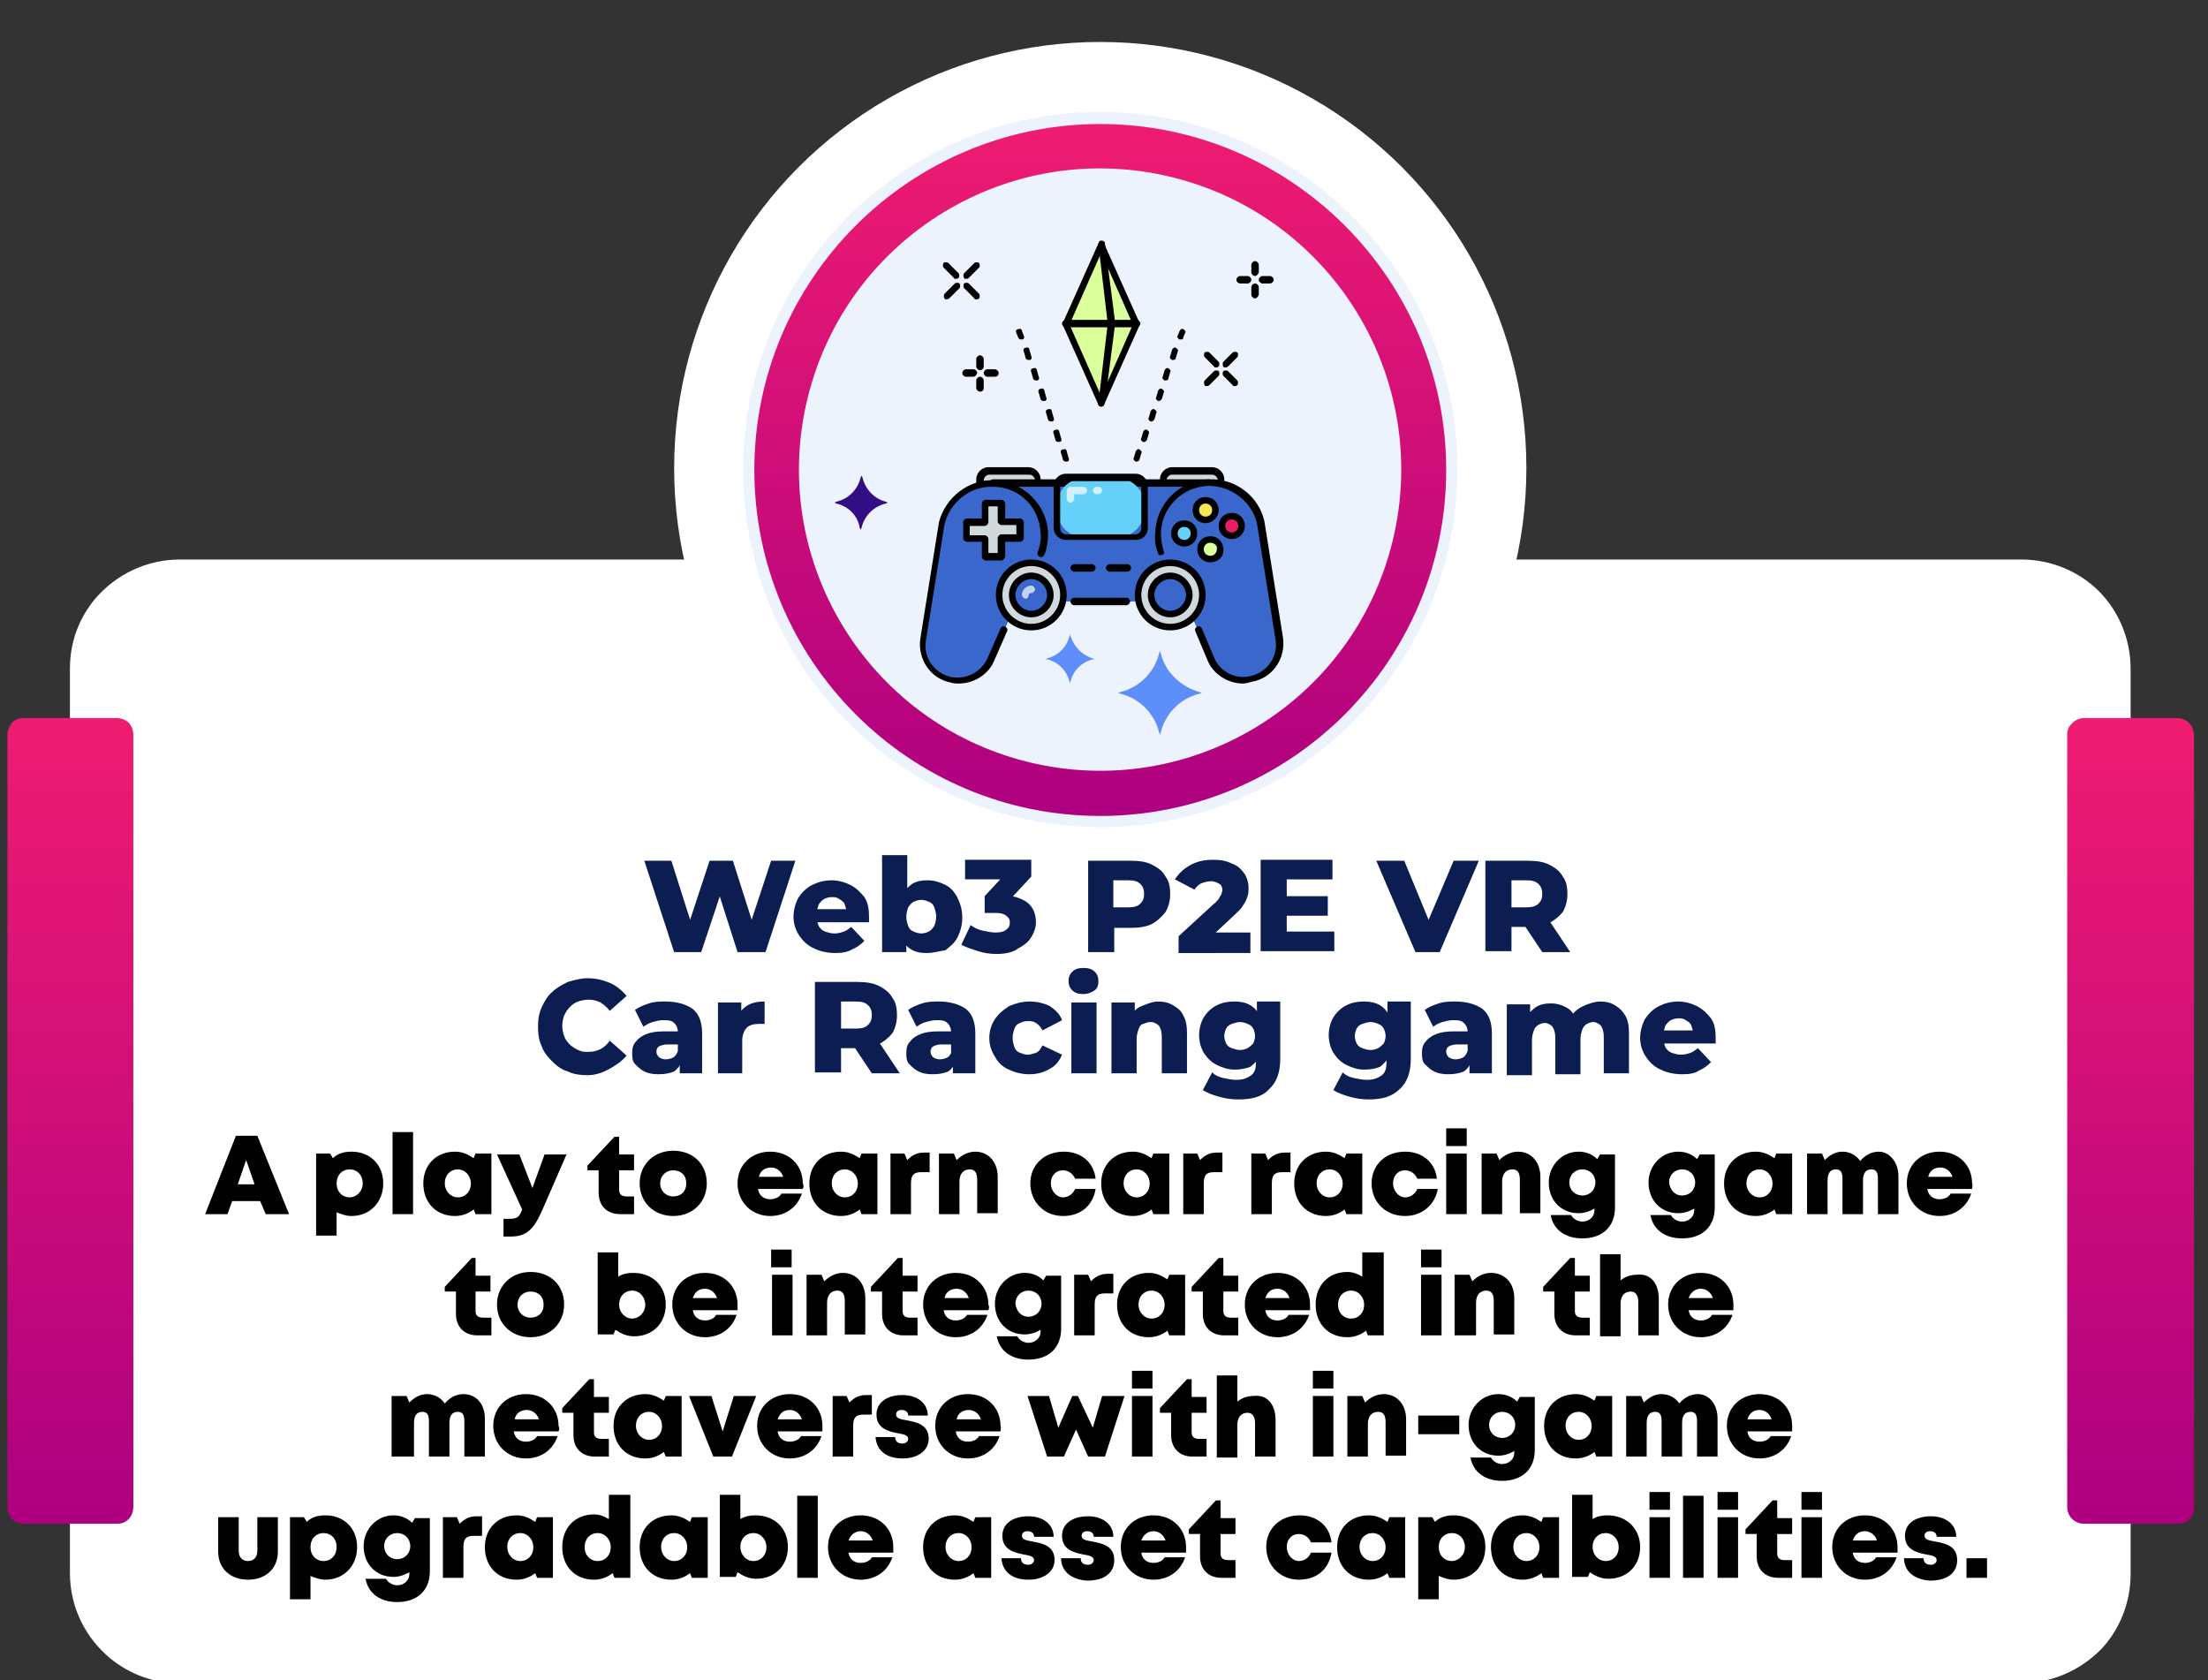 <?xml version="1.0" encoding="utf-8"?>
<!-- Generator: Adobe Illustrator 26.0.0, SVG Export Plug-In . SVG Version: 6.00 Build 0)  -->
<svg version="1.1" id="Layer_1" xmlns="http://www.w3.org/2000/svg" xmlns:xlink="http://www.w3.org/1999/xlink" x="0px" y="0px"
	 viewBox="0 0 236.8 180.2" style="enable-background:new 0 0 236.8 180.2;" xml:space="preserve">
<rect x="0" y="0" width="236.8" height="180.2" fill="#333333" stroke="none"/>
<style type="text/css">
	.st0{fill:#FFFFFF;}
	.st1{fill:url(#SVGID_1_);}
	.st2{fill:url(#SVGID_00000067208754985179624370000001190547440532879034_);}
	.st3{fill:url(#SVGID_00000160894804594721410360000016796354164731810480_);}
	.st4{fill:#0B1D51;}
	.st5{fill:#EDF3FC;}
	.st6{fill:#330D84;}
	.st7{fill:#5D8EF9;}
	.st8{fill:#D0D9DC;}
	.st9{fill:#3A67CC;}
	.st10{fill:#65D0F8;}
	.st11{opacity:0.7;}
	.st12{fill:#F7E752;}
	.st13{fill:#DBFF9B;}
	.st14{fill:#E91D63;}
</style>
<g>
	<g>
		<g>
			<path class="st0" d="M216.7,180.5H19.2c-2.8,0-5.3-1-7.3-2.6c-2.7-2.2-4.4-5.5-4.4-9.2V71.7c0-2.9,1-5.5,2.8-7.6
				c2.2-2.5,5.4-4.1,9-4.1h197.5c3.2,0,6.2,1.3,8.3,3.4c2.1,2.1,3.4,5.1,3.4,8.3v97.1c0,3.1-1.2,6-3.2,8.1
				C223.1,179.1,220.1,180.5,216.7,180.5z"/>
			<linearGradient id="SVGID_1_" gradientUnits="userSpaceOnUse" x1="7.536" y1="77.005" x2="7.536" y2="163.435">
				<stop  offset="0" style="stop-color:#EF1C71"/>
				<stop  offset="0.991" style="stop-color:#AE0080"/>
			</linearGradient>
			<path class="st1" d="M12.6,163.4h-10c-0.5,0-1-0.2-1.3-0.5c-0.3-0.3-0.5-0.8-0.5-1.3V78.8c0-0.4,0.1-0.7,0.3-1
				C1.3,77.3,1.9,77,2.5,77h10c0.5,0,1,0.2,1.3,0.5c0.3,0.3,0.5,0.8,0.5,1.3v82.8c0,0.5-0.2,1-0.5,1.3
				C13.5,163.2,13.1,163.4,12.6,163.4z"/>
			
				<linearGradient id="SVGID_00000094610592171588797290000003999356721929395378_" gradientUnits="userSpaceOnUse" x1="228.458" y1="77.005" x2="228.458" y2="163.435">
				<stop  offset="0" style="stop-color:#EF1C71"/>
				<stop  offset="0.991" style="stop-color:#AE0080"/>
			</linearGradient>
			<path style="fill:url(#SVGID_00000094610592171588797290000003999356721929395378_);" d="M233.5,163.4h-10c-0.4,0-0.7-0.1-1-0.3
				c-0.5-0.3-0.8-0.9-0.8-1.5V78.8c0-0.4,0.1-0.8,0.4-1.1c0.3-0.4,0.9-0.7,1.4-0.7h10c0.7,0,1.3,0.4,1.6,1c0.1,0.3,0.2,0.5,0.2,0.9
				v82.8c0,0.6-0.3,1.1-0.8,1.5C234.2,163.3,233.9,163.4,233.5,163.4z"/>
			<circle class="st0" cx="118" cy="50.2" r="45.7"/>
			
				<linearGradient id="SVGID_00000124135662020424111400000004754082909536172708_" gradientUnits="userSpaceOnUse" x1="117.969" y1="12.339" x2="117.969" y2="87.993">
				<stop  offset="0" style="stop-color:#EF1C71"/>
				<stop  offset="0.991" style="stop-color:#AE0080"/>
			</linearGradient>
			<circle style="fill:url(#SVGID_00000124135662020424111400000004754082909536172708_);" cx="118" cy="50.2" r="37.8"/>
		</g>
		<g>
			<path class="st4" d="M72.3,102.1l-3.2-9.8H72l2.7,8.5h-1.4l2.8-8.5h2.5l2.7,8.5h-1.4l2.8-8.5h2.6l-3.2,9.8h-3l-2.3-7.2h0.8
				l-2.4,7.2H72.3z"/>
			<path class="st4" d="M89.6,102.2c-0.9,0-1.7-0.2-2.3-0.5c-0.7-0.3-1.2-0.8-1.6-1.4c-0.4-0.6-0.6-1.3-0.6-2s0.2-1.4,0.5-2
				c0.4-0.6,0.9-1.1,1.5-1.4c0.6-0.3,1.3-0.5,2.1-0.5c0.7,0,1.4,0.2,2,0.5c0.6,0.3,1.1,0.8,1.5,1.3c0.4,0.6,0.5,1.3,0.5,2.1
				c0,0.1,0,0.2,0,0.3c0,0.1,0,0.2,0,0.3h-6v-1.4h4.6l-1,0.4c0-0.3-0.1-0.6-0.2-0.9s-0.3-0.4-0.6-0.6s-0.5-0.2-0.8-0.2
				s-0.6,0.1-0.8,0.2c-0.2,0.1-0.4,0.3-0.6,0.6c-0.1,0.3-0.2,0.6-0.2,0.9v0.4c0,0.4,0.1,0.7,0.2,1c0.2,0.3,0.4,0.5,0.7,0.6
				c0.3,0.1,0.6,0.2,1,0.2c0.4,0,0.7-0.1,1-0.2s0.5-0.3,0.8-0.5l1.4,1.5c-0.4,0.4-0.8,0.7-1.3,0.9C90.9,102.1,90.3,102.2,89.6,102.2
				z"/>
			<path class="st4" d="M94.6,102.1V91.7h2.7v4.1l-0.1,2.5l0,2.5v1.3H94.6z M99.4,102.2c-0.7,0-1.2-0.1-1.7-0.4
				c-0.5-0.3-0.8-0.7-1-1.3c-0.2-0.6-0.3-1.3-0.3-2.2c0-0.9,0.1-1.6,0.4-2.2c0.2-0.6,0.6-1,1-1.3c0.5-0.3,1-0.4,1.7-0.4
				c0.7,0,1.3,0.2,1.9,0.5c0.6,0.3,1,0.8,1.3,1.4c0.3,0.6,0.5,1.3,0.5,2.1c0,0.8-0.2,1.5-0.5,2.1c-0.3,0.6-0.8,1-1.3,1.4
				C100.7,102,100.1,102.2,99.4,102.2z M98.8,100.1c0.3,0,0.6-0.1,0.8-0.2c0.2-0.1,0.4-0.3,0.6-0.6c0.1-0.3,0.2-0.6,0.2-1
				s-0.1-0.7-0.2-1c-0.1-0.3-0.3-0.5-0.6-0.6c-0.2-0.1-0.5-0.2-0.8-0.2s-0.6,0.1-0.8,0.2c-0.2,0.1-0.4,0.3-0.6,0.6
				c-0.1,0.3-0.2,0.6-0.2,1s0.1,0.7,0.2,1c0.1,0.3,0.3,0.5,0.6,0.6C98.2,100,98.5,100.1,98.8,100.1z"/>
			<path class="st4" d="M106.9,102.3c-0.7,0-1.4-0.1-2-0.3s-1.3-0.4-1.8-0.7l1-2.1c0.4,0.3,0.8,0.5,1.3,0.6c0.5,0.1,0.9,0.2,1.4,0.2
				c0.5,0,0.9-0.1,1.1-0.3c0.3-0.2,0.4-0.4,0.4-0.8c0-0.3-0.1-0.5-0.4-0.7c-0.2-0.2-0.6-0.3-1.1-0.3h-1.2v-1.8l2.6-2.8l0.3,1h-5
				v-2.1h7.1V94l-2.6,2.8l-1.4-0.8h0.8c1.2,0,2.1,0.3,2.8,0.8c0.6,0.5,0.9,1.2,0.9,2.1c0,0.6-0.2,1.1-0.5,1.6s-0.8,0.9-1.4,1.2
				C108.7,102.1,107.9,102.3,106.9,102.3z"/>
			<path class="st4" d="M116.7,102.1v-9.8h4.5c0.9,0,1.7,0.1,2.3,0.4c0.6,0.3,1.2,0.7,1.5,1.3c0.4,0.5,0.5,1.2,0.5,1.9
				c0,0.7-0.2,1.4-0.5,1.9c-0.4,0.5-0.9,1-1.5,1.3c-0.6,0.3-1.4,0.4-2.3,0.4h-2.9l1.2-1.2v3.8H116.7z M119.4,98.6l-1.2-1.3h2.8
				c0.6,0,1-0.1,1.3-0.4s0.4-0.6,0.4-1c0-0.5-0.1-0.8-0.4-1.1s-0.7-0.4-1.3-0.4h-2.8l1.2-1.3V98.6z"/>
			<path class="st4" d="M126.4,102.1v-1.7l3.7-3.4c0.3-0.2,0.5-0.5,0.6-0.6c0.1-0.2,0.2-0.4,0.3-0.5c0-0.2,0.1-0.3,0.1-0.4
				c0-0.3-0.1-0.6-0.3-0.7s-0.5-0.3-0.9-0.3c-0.4,0-0.7,0.1-1,0.2s-0.6,0.4-0.8,0.7l-2.1-1.1c0.4-0.6,0.9-1.1,1.6-1.5
				c0.7-0.4,1.5-0.6,2.5-0.6c0.8,0,1.4,0.1,2,0.4c0.6,0.2,1,0.6,1.3,1c0.3,0.4,0.5,1,0.5,1.6c0,0.3,0,0.6-0.1,0.9
				c-0.1,0.3-0.2,0.6-0.5,1c-0.2,0.4-0.6,0.7-1.1,1.2l-2.9,2.7l-0.5-1h5.3v2.2H126.4z"/>
			<path class="st4" d="M138,99.9h5.1v2.1h-7.9v-9.8h7.7v2.1H138V99.9z M137.8,96.1h4.6v2.1h-4.6V96.1z"/>
			<path class="st4" d="M151.8,102.1l-4.2-9.8h3l3.5,8.5h-1.8l3.6-8.5h2.7l-4.2,9.8H151.8z"/>
			<path class="st4" d="M159.3,102.1v-9.8h4.5c0.9,0,1.7,0.1,2.3,0.4c0.6,0.3,1.2,0.7,1.5,1.3c0.4,0.5,0.5,1.2,0.5,1.9
				c0,0.7-0.2,1.4-0.5,1.9c-0.4,0.5-0.9,0.9-1.5,1.2c-0.6,0.3-1.4,0.4-2.3,0.4h-2.9l1.2-1.2v3.8H159.3z M162.1,98.6l-1.2-1.3h2.8
				c0.6,0,1-0.1,1.3-0.4s0.4-0.6,0.4-1c0-0.5-0.1-0.8-0.4-1.1s-0.7-0.4-1.3-0.4h-2.8l1.2-1.3V98.6z M165.4,102.1l-2.4-3.6h3l2.4,3.6
				H165.4z"/>
			<path class="st4" d="M63,115.3c-0.8,0-1.5-0.1-2.1-0.4c-0.7-0.2-1.2-0.6-1.7-1.1c-0.5-0.5-0.9-1-1.1-1.6
				c-0.3-0.6-0.4-1.3-0.4-2.1s0.1-1.4,0.4-2.1c0.3-0.6,0.6-1.2,1.1-1.6c0.5-0.5,1.1-0.8,1.7-1.1c0.7-0.2,1.4-0.4,2.1-0.4
				c0.9,0,1.7,0.2,2.4,0.5s1.3,0.8,1.8,1.4l-1.8,1.6c-0.3-0.4-0.7-0.7-1-0.9c-0.4-0.2-0.8-0.3-1.3-0.3c-0.4,0-0.8,0.1-1.1,0.2
				s-0.6,0.3-0.9,0.6c-0.2,0.2-0.4,0.5-0.6,0.9c-0.1,0.3-0.2,0.7-0.2,1.1s0.1,0.8,0.2,1.1c0.1,0.3,0.3,0.6,0.6,0.9
				c0.2,0.2,0.5,0.4,0.9,0.6s0.7,0.2,1.1,0.2c0.5,0,0.9-0.1,1.3-0.3s0.7-0.5,1-0.9l1.8,1.6c-0.5,0.6-1.1,1-1.8,1.4
				S63.9,115.3,63,115.3z"/>
			<path class="st4" d="M70.6,115.2c-0.6,0-1.1-0.1-1.5-0.3s-0.7-0.5-1-0.8s-0.3-0.8-0.3-1.2c0-0.5,0.1-0.9,0.4-1.2
				c0.2-0.3,0.6-0.6,1.1-0.8c0.5-0.2,1.1-0.3,1.9-0.3H73v1.4h-1.4c-0.4,0-0.7,0.1-0.9,0.2c-0.2,0.1-0.3,0.3-0.3,0.6
				c0,0.2,0.1,0.4,0.3,0.6c0.2,0.1,0.4,0.2,0.7,0.2c0.3,0,0.6-0.1,0.8-0.2c0.2-0.1,0.4-0.4,0.5-0.7l0.4,1c-0.1,0.5-0.4,0.9-0.8,1.2
				C71.8,115.1,71.3,115.2,70.6,115.2z M72.9,115.1v-1.4l-0.2-0.4v-2.6c0-0.4-0.1-0.7-0.4-1s-0.7-0.3-1.2-0.3
				c-0.4,0-0.7,0.1-1.1,0.2c-0.4,0.1-0.7,0.3-1,0.5l-0.9-1.8c0.4-0.3,0.9-0.5,1.5-0.7c0.6-0.2,1.2-0.2,1.8-0.2
				c1.2,0,2.2,0.3,2.9,0.8c0.7,0.6,1,1.4,1,2.7v4.2H72.9z"/>
			<path class="st4" d="M77,115.1v-7.6h2.5v2.2l-0.4-0.6c0.2-0.6,0.6-1,1.1-1.3s1.1-0.4,1.8-0.4v2.4c-0.1,0-0.2,0-0.3,0
				c-0.1,0-0.2,0-0.3,0c-0.5,0-1,0.1-1.3,0.4c-0.3,0.3-0.5,0.8-0.5,1.4v3.5H77z"/>
			<path class="st4" d="M87.4,115.1v-9.8h4.5c0.9,0,1.7,0.1,2.3,0.4c0.6,0.3,1.2,0.7,1.5,1.3c0.4,0.5,0.5,1.2,0.5,1.9
				c0,0.7-0.2,1.4-0.5,1.9c-0.4,0.5-0.9,0.9-1.5,1.2c-0.6,0.3-1.4,0.4-2.3,0.4H89l1.2-1.2v3.8H87.4z M90.2,111.6l-1.2-1.3h2.8
				c0.6,0,1-0.1,1.3-0.4s0.4-0.6,0.4-1c0-0.5-0.1-0.8-0.4-1.1s-0.7-0.4-1.3-0.4H89l1.2-1.3V111.6z M93.5,115.1l-2.4-3.6h3l2.4,3.6
				H93.5z"/>
			<path class="st4" d="M100,115.2c-0.6,0-1.1-0.1-1.5-0.3s-0.7-0.5-1-0.8s-0.3-0.8-0.3-1.2c0-0.5,0.1-0.9,0.4-1.2
				c0.2-0.3,0.6-0.6,1.1-0.8c0.5-0.2,1.1-0.3,1.9-0.3h1.8v1.4h-1.4c-0.4,0-0.7,0.1-0.9,0.2c-0.2,0.1-0.3,0.3-0.3,0.6
				c0,0.2,0.1,0.4,0.3,0.6c0.2,0.1,0.4,0.2,0.7,0.2c0.3,0,0.6-0.1,0.8-0.2c0.2-0.1,0.4-0.4,0.5-0.7l0.4,1c-0.1,0.5-0.4,0.9-0.8,1.2
				C101.2,115.1,100.7,115.2,100,115.2z M102.2,115.1v-1.4l-0.2-0.4v-2.6c0-0.4-0.1-0.7-0.4-1s-0.7-0.3-1.2-0.3
				c-0.4,0-0.7,0.1-1.1,0.2c-0.4,0.1-0.7,0.3-1,0.5l-0.9-1.8c0.4-0.3,0.9-0.5,1.5-0.7c0.6-0.2,1.2-0.2,1.8-0.2
				c1.2,0,2.2,0.3,2.9,0.8c0.7,0.6,1,1.4,1,2.7v4.2H102.2z"/>
			<path class="st4" d="M110.4,115.2c-0.8,0-1.6-0.2-2.2-0.5c-0.7-0.3-1.2-0.8-1.5-1.4c-0.4-0.6-0.6-1.3-0.6-2s0.2-1.4,0.6-2
				c0.4-0.6,0.9-1,1.5-1.4c0.7-0.3,1.4-0.5,2.2-0.5c0.9,0,1.6,0.2,2.2,0.5c0.6,0.4,1.1,0.9,1.3,1.5l-2.1,1.1
				c-0.2-0.4-0.4-0.6-0.7-0.8c-0.3-0.2-0.5-0.2-0.9-0.2c-0.3,0-0.6,0.1-0.8,0.2c-0.3,0.1-0.5,0.3-0.6,0.6c-0.1,0.3-0.2,0.6-0.2,1
				c0,0.4,0.1,0.7,0.2,1c0.1,0.3,0.3,0.5,0.6,0.6c0.3,0.1,0.5,0.2,0.8,0.2c0.3,0,0.6-0.1,0.9-0.2s0.5-0.4,0.7-0.8l2.1,1
				c-0.3,0.7-0.7,1.2-1.3,1.5C112,115,111.2,115.2,110.4,115.2z"/>
			<path class="st4" d="M116.2,106.6c-0.5,0-0.9-0.1-1.2-0.4c-0.3-0.3-0.4-0.6-0.4-1c0-0.4,0.1-0.7,0.4-1s0.7-0.4,1.2-0.4
				c0.5,0,0.9,0.1,1.2,0.4c0.3,0.3,0.4,0.6,0.4,1c0,0.4-0.1,0.8-0.4,1S116.7,106.6,116.2,106.6z M114.9,115.1v-7.6h2.7v7.6H114.9z"
				/>
			<path class="st4" d="M124.2,107.4c0.6,0,1.1,0.1,1.6,0.4s0.9,0.6,1.1,1.1c0.3,0.5,0.4,1.1,0.4,1.9v4.3h-2.7v-3.9
				c0-0.5-0.1-0.9-0.3-1.2c-0.2-0.2-0.5-0.4-0.9-0.4c-0.3,0-0.5,0.1-0.8,0.2s-0.4,0.3-0.5,0.6s-0.2,0.6-0.2,1v3.7h-2.7v-7.6h2.5v2.2
				l-0.5-0.6c0.3-0.6,0.7-1,1.2-1.2S123.6,107.4,124.2,107.4z"/>
			<path class="st4" d="M132.4,114.7c-0.7,0-1.3-0.2-1.9-0.5c-0.6-0.3-1-0.7-1.4-1.3c-0.3-0.5-0.5-1.2-0.5-1.9
				c0-0.7,0.2-1.4,0.5-1.9c0.3-0.5,0.8-1,1.4-1.3c0.6-0.3,1.2-0.4,1.9-0.4c0.6,0,1.2,0.1,1.7,0.4c0.5,0.3,0.8,0.7,1,1.2
				c0.2,0.5,0.4,1.2,0.4,2.1s-0.1,1.5-0.4,2.1c-0.2,0.5-0.6,0.9-1,1.2C133.6,114.6,133,114.7,132.4,114.7z M132.8,117.9
				c-0.7,0-1.4-0.1-2.1-0.3c-0.7-0.2-1.2-0.4-1.7-0.7l1-1.9c0.3,0.3,0.7,0.5,1.2,0.6s0.9,0.2,1.4,0.2c0.7,0,1.2-0.2,1.6-0.5
				s0.5-0.8,0.5-1.4v-0.9l0.1-2.1l0-2.1v-1.4h2.5v6.2c0,1.4-0.4,2.5-1.2,3.2C135.4,117.6,134.3,117.9,132.8,117.9z M133,112.6
				c0.3,0,0.6-0.1,0.8-0.2c0.2-0.1,0.4-0.3,0.6-0.5c0.1-0.2,0.2-0.5,0.2-0.8s-0.1-0.6-0.2-0.8c-0.1-0.2-0.3-0.4-0.6-0.5
				c-0.2-0.1-0.5-0.2-0.8-0.2s-0.6,0.1-0.9,0.2c-0.3,0.1-0.5,0.3-0.6,0.5c-0.1,0.2-0.2,0.5-0.2,0.8s0.1,0.6,0.2,0.8
				c0.1,0.2,0.3,0.4,0.6,0.5C132.4,112.5,132.7,112.6,133,112.6z"/>
			<path class="st4" d="M146.3,114.7c-0.7,0-1.3-0.2-1.9-0.5c-0.6-0.3-1-0.7-1.4-1.3c-0.3-0.5-0.5-1.2-0.5-1.9
				c0-0.7,0.2-1.4,0.5-1.9c0.3-0.5,0.8-1,1.4-1.3c0.6-0.3,1.2-0.4,1.9-0.4c0.6,0,1.2,0.1,1.7,0.4c0.5,0.3,0.8,0.7,1,1.2
				c0.2,0.5,0.4,1.2,0.4,2.1s-0.1,1.5-0.4,2.1c-0.2,0.5-0.6,0.9-1,1.2C147.5,114.6,147,114.7,146.3,114.7z M146.8,117.9
				c-0.7,0-1.4-0.1-2.1-0.3c-0.7-0.2-1.2-0.4-1.7-0.7l1-1.9c0.3,0.3,0.7,0.5,1.2,0.6s0.9,0.2,1.4,0.2c0.7,0,1.2-0.2,1.6-0.5
				s0.5-0.8,0.5-1.4v-0.9l0.1-2.1l0-2.1v-1.4h2.5v6.2c0,1.4-0.4,2.5-1.2,3.2C149.3,117.6,148.2,117.9,146.8,117.9z M147,112.6
				c0.3,0,0.6-0.1,0.8-0.2c0.2-0.1,0.4-0.3,0.6-0.5c0.1-0.2,0.2-0.5,0.2-0.8s-0.1-0.6-0.2-0.8c-0.1-0.2-0.3-0.4-0.6-0.5
				c-0.2-0.1-0.5-0.2-0.8-0.2s-0.6,0.1-0.9,0.2c-0.3,0.1-0.5,0.3-0.6,0.5c-0.1,0.2-0.2,0.5-0.2,0.8s0.1,0.6,0.2,0.8
				c0.1,0.2,0.3,0.4,0.6,0.5C146.4,112.5,146.6,112.6,147,112.6z"/>
			<path class="st4" d="M155.3,115.2c-0.6,0-1.1-0.1-1.5-0.3s-0.7-0.5-1-0.8s-0.3-0.8-0.3-1.2c0-0.5,0.1-0.9,0.4-1.2
				c0.2-0.3,0.6-0.6,1.1-0.8c0.5-0.2,1.1-0.3,1.9-0.3h1.8v1.4h-1.4c-0.4,0-0.7,0.1-0.9,0.2c-0.2,0.1-0.3,0.3-0.3,0.6
				c0,0.2,0.1,0.4,0.3,0.6c0.2,0.1,0.4,0.2,0.7,0.2c0.3,0,0.6-0.1,0.8-0.2c0.2-0.1,0.4-0.4,0.5-0.7l0.4,1c-0.1,0.5-0.4,0.9-0.8,1.2
				C156.5,115.1,156,115.2,155.3,115.2z M157.6,115.1v-1.4l-0.2-0.4v-2.6c0-0.4-0.1-0.7-0.4-1s-0.7-0.3-1.2-0.3
				c-0.4,0-0.7,0.1-1.1,0.2c-0.4,0.1-0.7,0.3-1,0.5l-0.9-1.8c0.4-0.3,0.9-0.5,1.5-0.7c0.6-0.2,1.2-0.2,1.8-0.2
				c1.2,0,2.2,0.3,2.9,0.8c0.7,0.6,1,1.4,1,2.7v4.2H157.6z"/>
			<path class="st4" d="M171.6,107.4c0.6,0,1.1,0.1,1.6,0.4s0.8,0.6,1.1,1.1c0.3,0.5,0.4,1.1,0.4,1.9v4.3H172v-3.9
				c0-0.5-0.1-0.9-0.3-1.2c-0.2-0.2-0.5-0.4-0.8-0.4c-0.3,0-0.5,0.1-0.7,0.2c-0.2,0.1-0.4,0.3-0.5,0.6s-0.2,0.6-0.2,1v3.8h-2.7v-3.9
				c0-0.5-0.1-0.9-0.3-1.2c-0.2-0.2-0.5-0.4-0.8-0.4c-0.3,0-0.5,0.1-0.7,0.2c-0.2,0.1-0.4,0.3-0.5,0.6s-0.2,0.6-0.2,1v3.8h-2.7v-7.6
				h2.5v2.1l-0.5-0.6c0.3-0.5,0.7-0.9,1.1-1.2c0.5-0.3,1-0.4,1.6-0.4c0.7,0,1.3,0.2,1.8,0.5s0.9,0.9,1,1.6l-0.9-0.2
				c0.3-0.6,0.7-1.1,1.2-1.4S170.9,107.4,171.6,107.4z"/>
			<path class="st4" d="M180.4,115.2c-0.9,0-1.7-0.2-2.3-0.5c-0.7-0.3-1.2-0.8-1.6-1.4c-0.4-0.6-0.6-1.3-0.6-2s0.2-1.4,0.5-2
				c0.4-0.6,0.9-1.1,1.5-1.4c0.6-0.3,1.3-0.5,2.1-0.5c0.7,0,1.4,0.2,2,0.5c0.6,0.3,1.1,0.8,1.5,1.3c0.4,0.6,0.5,1.3,0.5,2.1
				c0,0.1,0,0.2,0,0.3c0,0.1,0,0.2,0,0.3h-6v-1.4h4.6l-1,0.4c0-0.3-0.1-0.6-0.2-0.9s-0.3-0.4-0.6-0.6s-0.5-0.2-0.8-0.2
				s-0.6,0.1-0.8,0.2c-0.2,0.1-0.4,0.3-0.6,0.6c-0.1,0.3-0.2,0.6-0.2,0.9v0.4c0,0.4,0.1,0.7,0.2,1c0.2,0.3,0.4,0.5,0.7,0.6
				c0.3,0.1,0.6,0.2,1,0.2c0.4,0,0.7-0.1,1-0.2s0.5-0.3,0.8-0.5l1.4,1.5c-0.4,0.4-0.8,0.7-1.3,0.9
				C181.8,115.1,181.2,115.2,180.4,115.2z"/>
		</g>
	</g>
</g>
<g>
	<path d="M27.9,128.8h-3l-0.5,1.4H22l3.3-8.4h2.3l3.4,8.4h-2.5L27.9,128.8z M26.4,124.4l-0.9,2.6h1.8L26.4,124.4z"/>
	<path d="M41.1,126.9c0,2-1.4,3.5-3.4,3.5c-0.6,0-1.1-0.2-1.6-0.4v2.5h-2.2v-8.8h1.5l0.3,0.5c0.5-0.5,1.2-0.7,2-0.7
		C39.7,123.5,41.1,124.9,41.1,126.9z M38.9,126.9c0-0.9-0.6-1.5-1.4-1.5s-1.4,0.6-1.4,1.5c0,0.9,0.6,1.5,1.4,1.5
		C38.2,128.4,38.9,127.8,38.9,126.9z"/>
	<path d="M42.1,121.4h2.2v8.8h-2.2V121.4z"/>
	<path d="M52.7,123.7v6.5h-1.7l-0.2-0.5c-0.5,0.4-1.2,0.7-2,0.7c-2,0-3.4-1.4-3.4-3.5c0-2,1.4-3.4,3.4-3.4c0.8,0,1.4,0.3,2,0.7
		l0.2-0.5H52.7z M50.5,126.9c0-0.8-0.6-1.5-1.4-1.5c-0.8,0-1.4,0.6-1.4,1.5c0,0.8,0.6,1.5,1.4,1.5S50.5,127.8,50.5,126.9z"/>
	<path d="M60.8,123.7l-2.7,6.2c-0.9,2-1.7,2.7-3.3,2.7H54v-1.9h0.6c0.9,0,1.1-0.2,1.4-1l-2.7-5.9h2.4l1.4,3.6l1.3-3.6H60.8z"/>
	<path d="M68,128.2v2h-1.5c-1.4,0-2.3-0.9-2.3-2.3v-2.4H63v-0.5l2.9-3.1h0.5v1.9H68v1.7h-1.6v2.1c0,0.5,0.3,0.7,0.8,0.7H68z"/>
	<path d="M68.6,126.9c0-2,1.5-3.5,3.6-3.5c2.1,0,3.6,1.4,3.6,3.5c0,2-1.5,3.5-3.6,3.5C70.1,130.4,68.6,128.9,68.6,126.9z
		 M73.6,126.9c0-0.9-0.6-1.4-1.4-1.4s-1.4,0.6-1.4,1.4s0.6,1.4,1.4,1.4S73.6,127.8,73.6,126.9z"/>
	<path d="M86.1,127.5h-4.8c0.1,0.7,0.6,1.1,1.3,1.1c0.5,0,1-0.2,1.2-0.6H86c-0.5,1.5-1.8,2.4-3.4,2.4c-2,0-3.5-1.5-3.5-3.5
		c0-2,1.5-3.4,3.5-3.4c2.1,0,3.5,1.5,3.5,3.4C86.2,127.1,86.2,127.3,86.1,127.5z M81.4,126.2H84c-0.2-0.6-0.7-1-1.3-1
		C82,125.2,81.5,125.6,81.4,126.2z"/>
	<path d="M94.1,123.7v6.5h-1.7l-0.2-0.5c-0.5,0.4-1.2,0.7-2,0.7c-2,0-3.4-1.4-3.4-3.5c0-2,1.4-3.4,3.4-3.4c0.8,0,1.4,0.3,2,0.7
		l0.2-0.5H94.1z M92,126.9c0-0.8-0.6-1.5-1.4-1.5c-0.8,0-1.4,0.6-1.4,1.5c0,0.8,0.6,1.5,1.4,1.5S92,127.8,92,126.9z"/>
	<path d="M99.7,123.7v2h-0.9c-0.8,0-1.1,0.3-1.1,1.2v3.3h-2.2v-6.5H97l0.3,0.7c0.5-0.5,1-0.8,1.8-0.8H99.7z"/>
	<path d="M107,126.2v3.9h-2.2v-3.6c0-0.8-0.3-1.1-0.8-1.1c-0.7,0-1.1,0.5-1.1,1.3v3.5h-2.2v-6.5h1.6l0.3,0.7c0.5-0.5,1.2-0.9,2-0.9
		C106,123.5,107,124.6,107,126.2z"/>
	<path d="M110.5,126.9c0-2,1.5-3.4,3.6-3.4c1.8,0,3.2,1.1,3.4,2.9h-2.2c-0.2-0.5-0.7-0.9-1.3-0.9c-0.8,0-1.3,0.6-1.3,1.4
		s0.6,1.5,1.3,1.5c0.6,0,1.1-0.4,1.3-0.9h2.2c-0.3,1.8-1.6,2.9-3.5,2.9C112,130.4,110.5,128.9,110.5,126.9z"/>
	<path d="M125.4,123.7v6.5h-1.7l-0.2-0.5c-0.5,0.4-1.2,0.7-2,0.7c-2,0-3.4-1.4-3.4-3.5c0-2,1.4-3.4,3.4-3.4c0.8,0,1.4,0.3,2,0.7
		l0.2-0.5H125.4z M123.3,126.9c0-0.8-0.6-1.5-1.4-1.5c-0.8,0-1.4,0.6-1.4,1.5c0,0.8,0.6,1.5,1.4,1.5S123.3,127.8,123.3,126.9z"/>
	<path d="M131.1,123.7v2h-0.9c-0.8,0-1.1,0.3-1.1,1.2v3.3h-2.2v-6.5h1.5l0.3,0.7c0.5-0.5,1-0.8,1.8-0.8H131.1z"/>
	<path d="M138.4,123.7v2h-0.9c-0.8,0-1.1,0.3-1.1,1.2v3.3h-2.2v-6.5h1.5l0.3,0.7c0.5-0.5,1-0.8,1.8-0.8H138.4z"/>
	<path d="M146.1,123.7v6.5h-1.7l-0.2-0.5c-0.5,0.4-1.2,0.7-2,0.7c-2,0-3.4-1.4-3.4-3.5c0-2,1.4-3.4,3.4-3.4c0.8,0,1.4,0.3,2,0.7
		l0.2-0.5H146.1z M144,126.9c0-0.8-0.6-1.5-1.4-1.5c-0.8,0-1.4,0.6-1.4,1.5c0,0.8,0.6,1.5,1.4,1.5S144,127.8,144,126.9z"/>
	<path d="M150.7,130.4c-2.1,0-3.6-1.5-3.6-3.5s1.5-3.4,3.6-3.4c1.8,0,3.2,1.1,3.4,2.9H152c-0.2-0.5-0.7-0.9-1.3-0.9
		c-0.8,0-1.3,0.6-1.3,1.4s0.6,1.5,1.3,1.5c0.6,0,1.1-0.4,1.3-0.9h2.2C153.9,129.2,152.5,130.4,150.7,130.4L150.7,130.4z"/>
	<path d="M155.1,123.7h2.2v6.5h-2.2V123.7z M155.1,121h2.2v1.9h-2.2V121z"/>
	<path d="M165.2,126.2v3.9h-2.2v-3.6c0-0.8-0.3-1.1-0.8-1.1c-0.7,0-1.1,0.5-1.1,1.3v3.5h-2.2v-6.5h1.6l0.3,0.7
		c0.5-0.5,1.2-0.9,2-0.9C164.2,123.5,165.2,124.6,165.2,126.2z"/>
	<path d="M173.2,123.7v5.8c0,2-1.3,3.3-3.5,3.3c-1.8,0-3.1-0.9-3.4-2.5h2.2c0.2,0.4,0.7,0.7,1.2,0.7c0.7,0,1.3-0.5,1.3-1.2v-0.2
		c-0.5,0.3-1.1,0.5-1.7,0.5c-1.9,0-3.2-1.4-3.2-3.3c0-1.8,1.4-3.3,3.2-3.3c0.8,0,1.5,0.3,2,0.8l0.3-0.5H173.2z M169.7,128.2
		c0.8,0,1.4-0.6,1.4-1.4c0-0.8-0.6-1.4-1.4-1.4c-0.8,0-1.4,0.6-1.4,1.4C168.3,127.6,168.9,128.2,169.7,128.2L169.7,128.2z"/>
	<path d="M183.9,123.7v5.8c0,2-1.3,3.3-3.5,3.3c-1.8,0-3.1-0.9-3.4-2.5h2.2c0.2,0.4,0.7,0.7,1.2,0.7c0.7,0,1.3-0.5,1.3-1.2v-0.2
		c-0.5,0.3-1.1,0.5-1.7,0.5c-1.9,0-3.2-1.4-3.2-3.3c0-1.8,1.4-3.3,3.2-3.3c0.8,0,1.5,0.3,2,0.8l0.3-0.5H183.9z M180.4,128.2
		c0.8,0,1.4-0.6,1.4-1.4c0-0.8-0.6-1.4-1.4-1.4c-0.8,0-1.4,0.6-1.4,1.4C179.1,127.6,179.6,128.2,180.4,128.2L180.4,128.2z"/>
	<path d="M192.2,123.7v6.5h-1.7l-0.2-0.5c-0.5,0.4-1.2,0.7-2,0.7c-2,0-3.4-1.4-3.4-3.5c0-2,1.4-3.4,3.4-3.4c0.8,0,1.4,0.3,2,0.7
		l0.2-0.5H192.2z M190.1,126.9c0-0.8-0.6-1.5-1.4-1.5c-0.8,0-1.4,0.6-1.4,1.5c0,0.8,0.6,1.5,1.4,1.5S190.1,127.8,190.1,126.9z"/>
	<path d="M203.6,126.1v4.1h-2.2v-3.8c0-0.7-0.2-1-0.7-1c-0.6,0-0.9,0.4-0.9,1.2v3.6h-2.2v-3.8c0-0.7-0.2-1-0.7-1
		c-0.6,0-0.9,0.4-0.9,1.2v3.6h-2.2v-6.5h1.6l0.3,0.7c0.5-0.5,1.1-0.9,1.9-0.9c0.8,0,1.5,0.4,1.9,1c0.5-0.6,1.2-1,2-1
		C202.6,123.5,203.6,124.6,203.6,126.1z"/>
	<path d="M211.5,127.5h-4.8c0.1,0.7,0.6,1.1,1.3,1.1c0.5,0,1-0.2,1.2-0.6h2.2c-0.5,1.5-1.8,2.4-3.4,2.4c-2,0-3.5-1.5-3.5-3.5
		c0-2,1.5-3.4,3.5-3.4c2.1,0,3.5,1.5,3.5,3.4C211.6,127.1,211.5,127.3,211.5,127.5z M206.8,126.2h2.6c-0.2-0.6-0.7-1-1.3-1
		C207.4,125.2,206.9,125.6,206.8,126.2z"/>
	<path d="M52.7,141.2v2h-1.5c-1.4,0-2.3-0.9-2.3-2.3v-2.4h-1.2v-0.5l2.9-3.1H51v1.9h1.6v1.7h-1.6v2.1c0,0.5,0.3,0.7,0.8,0.7H52.7z"
		/>
	<path d="M53.3,139.9c0-2,1.5-3.5,3.6-3.5c2.1,0,3.6,1.4,3.6,3.5c0,2-1.5,3.5-3.6,3.5C54.8,143.4,53.3,141.9,53.3,139.9z
		 M58.3,139.9c0-0.9-0.6-1.4-1.4-1.4s-1.4,0.6-1.4,1.4s0.6,1.4,1.4,1.4S58.3,140.8,58.3,139.9z"/>
	<path d="M71.4,139.9c0,2-1.4,3.4-3.4,3.4c-0.8,0-1.4-0.3-2-0.7l-0.2,0.5h-1.7v-8.8h2.2v2.6c0.5-0.3,1-0.4,1.6-0.4
		C70,136.5,71.4,137.9,71.4,139.9z M69.2,139.9c0-0.8-0.6-1.5-1.4-1.5c-0.8,0-1.4,0.6-1.4,1.5c0,0.8,0.6,1.5,1.4,1.5
		C68.5,141.4,69.2,140.8,69.2,139.9z"/>
	<path d="M79.1,140.5h-4.8c0.1,0.7,0.6,1.1,1.3,1.1c0.5,0,1-0.2,1.2-0.6H79c-0.5,1.5-1.8,2.4-3.4,2.4c-2,0-3.5-1.5-3.5-3.5
		c0-2,1.5-3.4,3.5-3.4c2.1,0,3.5,1.5,3.5,3.4C79.1,140.1,79.1,140.3,79.1,140.5z M74.3,139.2h2.6c-0.2-0.6-0.7-1-1.3-1
		C74.9,138.2,74.5,138.6,74.3,139.2z"/>
	<path d="M82.7,136.7H85v6.5h-2.2V136.7z M82.7,134h2.2v1.9h-2.2V134z"/>
	<path d="M92.8,139.2v3.9h-2.2v-3.6c0-0.8-0.3-1.1-0.8-1.1c-0.7,0-1.1,0.5-1.1,1.3v3.5h-2.2v-6.5h1.6l0.3,0.7c0.5-0.5,1.2-0.9,2-0.9
		C91.8,136.5,92.8,137.6,92.8,139.2z"/>
	<path d="M98.4,141.2v2h-1.5c-1.4,0-2.3-0.9-2.3-2.3v-2.4h-1.2v-0.5l2.9-3.1h0.5v1.9h1.6v1.7h-1.6v2.1c0,0.5,0.3,0.7,0.8,0.7H98.4z"
		/>
	<path d="M106,140.5h-4.8c0.1,0.7,0.6,1.1,1.3,1.1c0.5,0,1-0.2,1.2-0.6h2.2c-0.5,1.5-1.8,2.4-3.4,2.4c-2,0-3.5-1.5-3.5-3.5
		c0-2,1.5-3.4,3.5-3.4c2.1,0,3.5,1.5,3.5,3.4C106.1,140.1,106.1,140.3,106,140.5z M101.3,139.2h2.6c-0.2-0.6-0.7-1-1.3-1
		C101.9,138.2,101.4,138.6,101.3,139.2z"/>
	<path d="M113.8,136.7v5.8c0,2-1.3,3.3-3.5,3.3c-1.8,0-3.1-0.9-3.4-2.5h2.2c0.2,0.4,0.7,0.7,1.2,0.7c0.7,0,1.3-0.5,1.3-1.2v-0.2
		c-0.5,0.3-1.1,0.5-1.7,0.5c-1.9,0-3.2-1.4-3.2-3.3c0-1.8,1.4-3.3,3.2-3.3c0.8,0,1.5,0.3,2,0.8l0.3-0.5H113.8z M110.3,141.2
		c0.8,0,1.4-0.6,1.4-1.4c0-0.8-0.6-1.4-1.4-1.4c-0.8,0-1.4,0.6-1.4,1.4C109,140.6,109.5,141.2,110.3,141.2L110.3,141.2z"/>
	<path d="M119.4,136.7v2h-0.9c-0.8,0-1.1,0.3-1.1,1.2v3.3h-2.2v-6.5h1.5l0.3,0.7c0.5-0.5,1-0.8,1.8-0.8H119.4z"/>
	<path d="M127.1,136.7v6.5h-1.7l-0.2-0.5c-0.5,0.4-1.2,0.7-2,0.7c-2,0-3.4-1.4-3.4-3.5c0-2,1.4-3.4,3.4-3.4c0.8,0,1.4,0.3,2,0.7
		l0.2-0.5H127.1z M124.9,139.9c0-0.8-0.6-1.5-1.4-1.5c-0.8,0-1.4,0.6-1.4,1.5c0,0.8,0.6,1.5,1.4,1.5S124.9,140.8,124.9,139.9z"/>
	<path d="M132.8,141.2v2h-1.5c-1.4,0-2.3-0.9-2.3-2.3v-2.4h-1.2v-0.5l2.9-3.1h0.5v1.9h1.6v1.7h-1.6v2.1c0,0.5,0.3,0.7,0.8,0.7H132.8
		z"/>
	<path d="M140.5,140.5h-4.8c0.1,0.7,0.6,1.1,1.3,1.1c0.5,0,1-0.2,1.2-0.6h2.2c-0.5,1.5-1.8,2.4-3.4,2.4c-2,0-3.5-1.5-3.5-3.5
		c0-2,1.5-3.4,3.5-3.4c2.1,0,3.5,1.5,3.5,3.4C140.5,140.1,140.5,140.3,140.5,140.5z M135.7,139.2h2.6c-0.2-0.6-0.7-1-1.3-1
		C136.3,138.2,135.9,138.6,135.7,139.2z"/>
	<path d="M148.4,134.4v8.8h-1.7l-0.2-0.5c-0.5,0.4-1.2,0.7-2,0.7c-2,0-3.4-1.4-3.4-3.5s1.4-3.5,3.4-3.5c0.6,0,1.1,0.2,1.6,0.5v-2.6
		H148.4z M146.3,139.9c0-0.8-0.6-1.5-1.4-1.5s-1.4,0.6-1.4,1.5s0.6,1.5,1.4,1.5S146.3,140.8,146.3,139.9z"/>
	<path d="M152.4,136.7h2.2v6.5h-2.2V136.7z M152.4,134h2.2v1.9h-2.2V134z"/>
	<path d="M162.4,139.2v3.9h-2.2v-3.6c0-0.8-0.3-1.1-0.8-1.1c-0.7,0-1.1,0.5-1.1,1.3v3.5H156v-6.5h1.6l0.3,0.7c0.5-0.5,1.2-0.9,2-0.9
		C161.4,136.5,162.4,137.6,162.4,139.2z"/>
	<path d="M170.5,141.2v2h-1.5c-1.4,0-2.3-0.9-2.3-2.3v-2.4h-1.2v-0.5l2.9-3.1h0.5v1.9h1.6v1.7h-1.6v2.1c0,0.5,0.3,0.7,0.8,0.7H170.5
		z"/>
	<path d="M177.9,139.3v3.9h-2.2v-3.6c0-0.7-0.3-1.1-0.8-1.1c-0.7,0-1.1,0.5-1.1,1.3v3.5h-2.2v-8.8h2.2v2.8c0.5-0.4,1.1-0.6,1.7-0.6
		C177,136.5,177.9,137.6,177.9,139.3z"/>
	<path d="M185.9,140.5h-4.8c0.1,0.7,0.6,1.1,1.3,1.1c0.5,0,1-0.2,1.2-0.6h2.2c-0.5,1.5-1.8,2.4-3.4,2.4c-2,0-3.5-1.5-3.5-3.5
		c0-2,1.5-3.4,3.5-3.4c2.1,0,3.5,1.5,3.5,3.4C185.9,140.1,185.9,140.3,185.9,140.5z M181.1,139.2h2.6c-0.2-0.6-0.7-1-1.3-1
		C181.8,138.2,181.3,138.6,181.1,139.2z"/>
	<path d="M52,152.1v4.1h-2.2v-3.8c0-0.7-0.2-1-0.7-1c-0.6,0-0.9,0.4-0.9,1.2v3.6h-2.2v-3.8c0-0.7-0.2-1-0.7-1
		c-0.6,0-0.9,0.4-0.9,1.2v3.6H42v-6.5h1.6l0.3,0.7c0.5-0.5,1.1-0.9,1.9-0.9c0.8,0,1.5,0.4,1.9,1c0.5-0.6,1.2-1,2-1
		C51.1,149.5,52,150.6,52,152.1z"/>
	<path d="M59.9,153.5h-4.8c0.1,0.7,0.6,1.1,1.3,1.1c0.5,0,1-0.2,1.2-0.6h2.2c-0.5,1.5-1.8,2.4-3.4,2.4c-2,0-3.5-1.5-3.5-3.5
		c0-2,1.5-3.4,3.5-3.4c2.1,0,3.5,1.5,3.5,3.4C60,153.1,60,153.3,59.9,153.5z M55.2,152.2h2.6c-0.2-0.6-0.7-1-1.3-1
		C55.8,151.2,55.3,151.6,55.2,152.2z"/>
	<path d="M65.3,154.2v2h-1.5c-1.4,0-2.3-0.9-2.3-2.3v-2.4h-1.2v-0.5l2.9-3.1h0.5v1.9h1.6v1.7h-1.6v2.1c0,0.5,0.3,0.7,0.8,0.7H65.3z"
		/>
	<path d="M73.1,149.7v6.5h-1.7l-0.2-0.5c-0.5,0.4-1.2,0.7-2,0.7c-2,0-3.4-1.4-3.4-3.5c0-2,1.4-3.4,3.4-3.4c0.8,0,1.4,0.3,2,0.7
		l0.2-0.5H73.1z M71,152.9c0-0.8-0.6-1.5-1.4-1.5c-0.8,0-1.4,0.6-1.4,1.5c0,0.8,0.6,1.5,1.4,1.5S71,153.8,71,152.9z"/>
	<path d="M81.1,149.7l-2.6,6.5h-2l-2.6-6.5h2.4l1.2,3.8l1.2-3.8H81.1z"/>
	<path d="M88.2,153.5h-4.8c0.1,0.7,0.6,1.1,1.3,1.1c0.5,0,1-0.2,1.2-0.6h2.2c-0.5,1.5-1.8,2.4-3.4,2.4c-2,0-3.5-1.5-3.5-3.5
		c0-2,1.5-3.4,3.5-3.4c2.1,0,3.5,1.5,3.5,3.4C88.2,153.1,88.2,153.3,88.2,153.5z M83.4,152.2H86c-0.2-0.6-0.7-1-1.3-1
		C84,151.2,83.6,151.6,83.4,152.2z"/>
	<path d="M93.5,149.7v2h-0.9c-0.8,0-1.1,0.3-1.1,1.2v3.3h-2.2v-6.5h1.5l0.3,0.7c0.5-0.5,1-0.8,1.8-0.8H93.5z"/>
	<path d="M96.8,156.4c-1.8,0-2.8-0.9-2.9-2.3h2.1c0,0.5,0.3,0.7,0.8,0.7c0.3,0,0.6-0.2,0.6-0.5c0-0.4-0.5-0.5-1.1-0.6
		c-1-0.2-2.3-0.5-2.3-2c0-1.3,1.1-2.1,2.8-2.1c1.6,0,2.7,0.9,2.7,2.2h-2.1c0-0.4-0.3-0.6-0.7-0.6c-0.4,0-0.6,0.2-0.6,0.5
		c0,0.4,0.5,0.5,1.1,0.6c1,0.2,2.4,0.4,2.4,2C99.6,155.5,98.5,156.4,96.8,156.4L96.8,156.4z"/>
	<path d="M107.3,153.5h-4.8c0.1,0.7,0.6,1.1,1.3,1.1c0.5,0,1-0.2,1.2-0.6h2.2c-0.5,1.5-1.8,2.4-3.4,2.4c-2,0-3.5-1.5-3.5-3.5
		c0-2,1.5-3.4,3.5-3.4c2.1,0,3.5,1.5,3.5,3.4C107.4,153.1,107.3,153.3,107.3,153.5z M102.6,152.2h2.6c-0.2-0.6-0.7-1-1.3-1
		C103.2,151.2,102.7,151.6,102.6,152.2z"/>
	<path d="M120.6,149.7l-2.1,6.5h-1.8l-1.3-2.9l-1.3,2.9h-1.8l-2.1-6.5h2.3l1,3.4l1.5-3.4h0.6l1.6,3.4l1-3.4H120.6z"/>
	<path d="M121.4,149.7h2.2v6.5h-2.2V149.7z M121.4,147h2.2v1.9h-2.2V147z"/>
	<path d="M129.4,154.2v2h-1.5c-1.4,0-2.3-0.9-2.3-2.3v-2.4h-1.2v-0.5l2.9-3.1h0.5v1.9h1.6v1.7h-1.6v2.1c0,0.5,0.3,0.7,0.8,0.7H129.4
		z"/>
	<path d="M136.8,152.3v3.9h-2.2v-3.6c0-0.7-0.3-1.1-0.8-1.1c-0.7,0-1.1,0.5-1.1,1.3v3.5h-2.2v-8.8h2.2v2.8c0.5-0.4,1.1-0.6,1.7-0.6
		C135.9,149.5,136.8,150.6,136.8,152.3z"/>
	<path d="M140.8,149.7h2.2v6.5h-2.2V149.7z M140.8,147h2.2v1.9h-2.2V147z"/>
	<path d="M150.8,152.2v3.9h-2.2v-3.6c0-0.8-0.3-1.1-0.8-1.1c-0.7,0-1.1,0.5-1.1,1.3v3.5h-2.2v-6.5h1.6l0.3,0.7
		c0.5-0.5,1.2-0.9,2-0.9C149.8,149.5,150.8,150.6,150.8,152.2z"/>
	<path d="M152.1,151.8h4.4v2h-4.4V151.8z"/>
	<path d="M164.6,149.7v5.8c0,2-1.3,3.3-3.5,3.3c-1.8,0-3.1-0.9-3.4-2.5h2.2c0.2,0.4,0.7,0.7,1.2,0.7c0.7,0,1.3-0.5,1.3-1.2v-0.2
		c-0.5,0.3-1.1,0.5-1.7,0.5c-1.9,0-3.2-1.4-3.2-3.3c0-1.8,1.4-3.3,3.2-3.3c0.8,0,1.5,0.3,2,0.8l0.3-0.5H164.6z M161.1,154.2
		c0.8,0,1.4-0.6,1.4-1.4c0-0.8-0.6-1.4-1.4-1.4c-0.8,0-1.4,0.6-1.4,1.4C159.7,153.6,160.3,154.2,161.1,154.2L161.1,154.2z"/>
	<path d="M172.9,149.7v6.5h-1.7l-0.2-0.5c-0.5,0.4-1.2,0.7-2,0.7c-2,0-3.4-1.4-3.4-3.5c0-2,1.4-3.4,3.4-3.4c0.8,0,1.4,0.3,2,0.7
		l0.2-0.5H172.9z M170.7,152.9c0-0.8-0.6-1.5-1.4-1.5c-0.8,0-1.4,0.6-1.4,1.5c0,0.8,0.6,1.5,1.4,1.5S170.7,153.8,170.7,152.9z"/>
	<path d="M184.2,152.1v4.1H182v-3.8c0-0.7-0.2-1-0.7-1c-0.6,0-0.9,0.4-0.9,1.2v3.6h-2.2v-3.8c0-0.7-0.2-1-0.7-1
		c-0.6,0-0.9,0.4-0.9,1.2v3.6h-2.2v-6.5h1.6l0.3,0.7c0.5-0.5,1.1-0.9,1.9-0.9c0.8,0,1.5,0.4,1.9,1c0.5-0.6,1.2-1,2-1
		C183.3,149.5,184.2,150.6,184.2,152.1z"/>
	<path d="M192.2,153.5h-4.8c0.1,0.7,0.6,1.1,1.3,1.1c0.5,0,1-0.2,1.2-0.6h2.2c-0.5,1.5-1.8,2.4-3.4,2.4c-2,0-3.5-1.5-3.5-3.5
		c0-2,1.5-3.4,3.5-3.4c2.1,0,3.5,1.5,3.5,3.4C192.2,153.1,192.2,153.3,192.2,153.5z M187.4,152.2h2.6c-0.2-0.6-0.7-1-1.3-1
		C188,151.2,187.6,151.6,187.4,152.2z"/>
	<path d="M23.4,166.4v-3.7h2.2v3.6c0,0.7,0.4,1.1,1,1.1s1-0.4,1-1.1v-3.6h2.2v3.7c0,1.8-1.3,3-3.2,3S23.4,168.2,23.4,166.4z"/>
	<path d="M38.3,165.9c0,2-1.4,3.5-3.4,3.5c-0.6,0-1.1-0.2-1.6-0.4v2.5h-2.2v-8.8h1.5l0.3,0.5c0.5-0.5,1.2-0.7,2-0.7
		C36.9,162.5,38.3,163.9,38.3,165.9z M36.1,165.9c0-0.9-0.6-1.5-1.4-1.5s-1.4,0.6-1.4,1.5c0,0.9,0.6,1.5,1.4,1.5
		C35.5,167.4,36.1,166.8,36.1,165.9z"/>
	<path d="M46.1,162.7v5.8c0,2-1.3,3.3-3.5,3.3c-1.8,0-3.1-0.9-3.4-2.5h2.2c0.2,0.4,0.7,0.7,1.2,0.7c0.7,0,1.3-0.5,1.3-1.2v-0.2
		c-0.5,0.3-1.1,0.5-1.7,0.5c-1.9,0-3.2-1.4-3.2-3.3c0-1.8,1.4-3.3,3.2-3.3c0.8,0,1.5,0.3,2,0.8l0.3-0.5H46.1z M42.6,167.2
		c0.8,0,1.4-0.6,1.4-1.4c0-0.8-0.6-1.4-1.4-1.4c-0.8,0-1.4,0.6-1.4,1.4C41.2,166.6,41.8,167.2,42.6,167.2L42.6,167.2z"/>
	<path d="M51.7,162.7v2h-0.9c-0.8,0-1.1,0.3-1.1,1.2v3.3h-2.2v-6.5H49l0.3,0.7c0.5-0.5,1-0.8,1.8-0.8H51.7z"/>
	<path d="M59.3,162.7v6.5h-1.7l-0.2-0.5c-0.5,0.4-1.2,0.7-2,0.7c-2,0-3.4-1.4-3.4-3.5c0-2,1.4-3.4,3.4-3.4c0.8,0,1.4,0.3,2,0.7
		l0.2-0.5H59.3z M57.2,165.9c0-0.8-0.6-1.5-1.4-1.5c-0.8,0-1.4,0.6-1.4,1.5c0,0.8,0.6,1.5,1.4,1.5S57.2,166.8,57.2,165.9z"/>
	<path d="M67.6,160.4v8.8h-1.7l-0.2-0.5c-0.5,0.4-1.2,0.7-2,0.7c-2,0-3.4-1.4-3.4-3.5s1.4-3.5,3.4-3.5c0.6,0,1.1,0.2,1.6,0.5v-2.6
		H67.6z M65.5,165.9c0-0.8-0.6-1.5-1.4-1.5s-1.4,0.6-1.4,1.5s0.6,1.5,1.4,1.5S65.5,166.8,65.5,165.9z"/>
	<path d="M75.9,162.7v6.5h-1.7l-0.2-0.5c-0.5,0.4-1.2,0.7-2,0.7c-2,0-3.4-1.4-3.4-3.5c0-2,1.4-3.4,3.4-3.4c0.8,0,1.4,0.3,2,0.7
		l0.2-0.5H75.9z M73.7,165.9c0-0.8-0.6-1.5-1.4-1.5c-0.8,0-1.4,0.6-1.4,1.5c0,0.8,0.6,1.5,1.4,1.5S73.7,166.8,73.7,165.9z"/>
	<path d="M84.5,165.9c0,2-1.4,3.4-3.4,3.4c-0.8,0-1.4-0.3-2-0.7l-0.2,0.5h-1.7v-8.8h2.2v2.6c0.5-0.3,1-0.4,1.6-0.4
		C83.1,162.5,84.5,163.9,84.5,165.9z M82.2,165.9c0-0.8-0.6-1.5-1.4-1.5c-0.8,0-1.4,0.6-1.4,1.5c0,0.8,0.6,1.5,1.4,1.5
		C81.6,167.4,82.2,166.8,82.2,165.9z"/>
	<path d="M85.5,160.4h2.2v8.8h-2.2V160.4z"/>
	<path d="M95.8,166.5H91c0.1,0.7,0.6,1.1,1.3,1.1c0.5,0,1-0.2,1.2-0.6h2.2c-0.5,1.5-1.8,2.4-3.4,2.4c-2,0-3.5-1.5-3.5-3.5
		c0-2,1.5-3.4,3.5-3.4c2.1,0,3.5,1.5,3.5,3.4C95.8,166.1,95.8,166.3,95.8,166.5z M91,165.2h2.6c-0.2-0.6-0.7-1-1.3-1
		C91.7,164.2,91.2,164.6,91,165.2z"/>
	<path d="M106.3,162.7v6.5h-1.7l-0.2-0.5c-0.5,0.4-1.2,0.7-2,0.7c-2,0-3.4-1.4-3.4-3.5c0-2,1.4-3.4,3.4-3.4c0.8,0,1.4,0.3,2,0.7
		l0.2-0.5H106.3z M104.2,165.9c0-0.8-0.6-1.5-1.4-1.5c-0.8,0-1.4,0.6-1.4,1.5c0,0.8,0.6,1.5,1.4,1.5S104.2,166.8,104.2,165.9z"/>
	<path d="M110.3,169.4c-1.8,0-2.8-0.9-2.9-2.3h2.1c0,0.5,0.3,0.7,0.8,0.7c0.3,0,0.6-0.2,0.6-0.5c0-0.4-0.5-0.5-1.1-0.6
		c-1-0.2-2.3-0.5-2.3-2c0-1.3,1.1-2.1,2.8-2.1c1.6,0,2.7,0.9,2.7,2.2h-2.1c0-0.4-0.3-0.6-0.7-0.6c-0.4,0-0.6,0.2-0.6,0.5
		c0,0.4,0.5,0.5,1.1,0.6c1,0.2,2.4,0.4,2.4,2C113.1,168.5,112,169.4,110.3,169.4L110.3,169.4z"/>
	<path d="M113.8,167.1h2.1c0,0.5,0.3,0.7,0.8,0.7c0.3,0,0.6-0.2,0.6-0.5c0-0.4-0.5-0.5-1.1-0.6c-1-0.2-2.3-0.5-2.3-2
		c0-1.3,1.1-2.1,2.8-2.1c1.6,0,2.7,0.9,2.7,2.2h-2.1c0-0.4-0.3-0.6-0.7-0.6c-0.4,0-0.6,0.2-0.6,0.5c0,0.4,0.5,0.5,1.1,0.6
		c1,0.2,2.4,0.4,2.4,2c0,1.4-1.1,2.2-2.9,2.2C114.9,169.4,113.8,168.5,113.8,167.1z"/>
	<path d="M127.2,166.5h-4.8c0.1,0.7,0.6,1.1,1.3,1.1c0.5,0,1-0.2,1.2-0.6h2.2c-0.5,1.5-1.8,2.4-3.4,2.4c-2,0-3.5-1.5-3.5-3.5
		c0-2,1.5-3.4,3.5-3.4c2.1,0,3.5,1.5,3.5,3.4C127.2,166.1,127.2,166.3,127.2,166.5z M122.4,165.2h2.6c-0.2-0.6-0.7-1-1.3-1
		C123.1,164.2,122.6,164.6,122.4,165.2z"/>
	<path d="M132.5,167.2v2H131c-1.4,0-2.3-0.9-2.3-2.3v-2.4h-1.2v-0.5l2.9-3.1h0.5v1.9h1.6v1.7h-1.6v2.1c0,0.5,0.3,0.7,0.8,0.7H132.5z
		"/>
	<path d="M135.8,165.9c0-2,1.5-3.4,3.6-3.4c1.8,0,3.2,1.1,3.4,2.9h-2.2c-0.2-0.5-0.7-0.9-1.3-0.9c-0.8,0-1.3,0.6-1.3,1.4
		s0.6,1.5,1.3,1.5c0.6,0,1.1-0.4,1.3-0.9h2.2c-0.3,1.8-1.6,2.9-3.5,2.9C137.3,169.4,135.8,167.9,135.8,165.9z"/>
	<path d="M150.7,162.7v6.5H149l-0.2-0.5c-0.5,0.4-1.2,0.7-2,0.7c-2,0-3.4-1.4-3.4-3.5c0-2,1.4-3.4,3.4-3.4c0.8,0,1.4,0.3,2,0.7
		l0.2-0.5H150.7z M148.6,165.9c0-0.8-0.6-1.5-1.4-1.5c-0.8,0-1.4,0.6-1.4,1.5c0,0.8,0.6,1.5,1.4,1.5S148.6,166.8,148.6,165.9z"/>
	<path d="M159.3,165.9c0,2-1.4,3.5-3.4,3.5c-0.6,0-1.1-0.2-1.6-0.4v2.5h-2.2v-8.8h1.5l0.3,0.5c0.5-0.5,1.2-0.7,2-0.7
		C157.9,162.5,159.3,163.9,159.3,165.9z M157.1,165.9c0-0.9-0.6-1.5-1.4-1.5s-1.4,0.6-1.4,1.5c0,0.9,0.6,1.5,1.4,1.5
		C156.4,167.4,157.1,166.8,157.1,165.9z"/>
	<path d="M167.2,162.7v6.5h-1.7l-0.2-0.5c-0.5,0.4-1.2,0.7-2,0.7c-2,0-3.4-1.4-3.4-3.5c0-2,1.4-3.4,3.4-3.4c0.8,0,1.4,0.3,2,0.7
		l0.2-0.5H167.2z M165.1,165.9c0-0.8-0.6-1.5-1.4-1.5c-0.8,0-1.4,0.6-1.4,1.5c0,0.8,0.6,1.5,1.4,1.5S165.1,166.8,165.1,165.9z"/>
	<path d="M175.9,165.9c0,2-1.4,3.4-3.4,3.4c-0.8,0-1.4-0.3-2-0.7l-0.2,0.5h-1.7v-8.8h2.2v2.6c0.5-0.3,1-0.4,1.6-0.4
		C174.4,162.5,175.9,163.9,175.9,165.9z M173.6,165.9c0-0.8-0.6-1.5-1.4-1.5c-0.8,0-1.4,0.6-1.4,1.5c0,0.8,0.6,1.5,1.4,1.5
		C173,167.4,173.6,166.8,173.6,165.9z"/>
	<path d="M176.9,162.7h2.2v6.5h-2.2V162.7z M176.9,160h2.2v1.9h-2.2V160z"/>
	<path d="M180.5,160.4h2.2v8.8h-2.2V160.4z"/>
	<path d="M184.2,162.7h2.2v6.5h-2.2V162.7z M184.2,160h2.2v1.9h-2.2V160z"/>
	<path d="M192.2,167.2v2h-1.5c-1.4,0-2.3-0.9-2.3-2.3v-2.4h-1.2v-0.5l2.9-3.1h0.5v1.9h1.6v1.7h-1.6v2.1c0,0.5,0.3,0.7,0.8,0.7H192.2
		z"/>
	<path d="M193.2,162.7h2.2v6.5h-2.2V162.7z M193.2,160h2.2v1.9h-2.2V160z"/>
	<path d="M203.5,166.5h-4.8c0.1,0.7,0.6,1.1,1.3,1.1c0.5,0,1-0.2,1.2-0.6h2.2c-0.5,1.5-1.8,2.4-3.4,2.4c-2,0-3.5-1.5-3.5-3.5
		c0-2,1.5-3.4,3.5-3.4c2.1,0,3.5,1.5,3.5,3.4C203.5,166.1,203.5,166.3,203.5,166.5z M198.7,165.2h2.6c-0.2-0.6-0.7-1-1.3-1
		C199.3,164.2,198.9,164.6,198.7,165.2z"/>
	<path d="M204.2,167.1h2.1c0,0.5,0.3,0.7,0.8,0.7c0.3,0,0.6-0.2,0.6-0.5c0-0.4-0.5-0.5-1.1-0.6c-1-0.2-2.3-0.5-2.3-2
		c0-1.3,1.1-2.1,2.8-2.1c1.6,0,2.7,0.9,2.7,2.2h-2.1c0-0.4-0.3-0.6-0.7-0.6c-0.4,0-0.6,0.2-0.6,0.5c0,0.4,0.5,0.5,1.1,0.6
		c1,0.2,2.4,0.4,2.4,2c0,1.4-1.1,2.2-2.9,2.2C205.3,169.4,204.2,168.5,204.2,167.1z"/>
	<path d="M210.9,167.1h2.2v2.1h-2.2V167.1z"/>
</g>
<g>
	<ellipse transform="matrix(0.238 -0.971 0.971 0.238 40.959 152.94)" class="st5" cx="118" cy="50.4" rx="32.3" ry="32.3"/>
	<path class="st5" d="M118,88.7c-21.1,0-38.3-17.2-38.3-38.3C79.7,29.2,96.9,12,118,12c21.1,0,38.3,17.2,38.3,38.3
		C156.3,71.5,139.1,88.7,118,88.7z M118,13.3c-20.4,0-37.1,16.6-37.1,37.1c0,20.4,16.6,37.1,37.1,37.1c20.4,0,37.1-16.6,37.1-37.1
		C155.1,29.9,138.4,13.3,118,13.3z"/>
	<path class="st6" d="M95,53.8l0.2,0.1L95,54c-1.3,0.3-2.3,1.3-2.6,2.6l-0.1,0.2l-0.1-0.2C92,55.3,91,54.3,89.7,54l-0.2-0.1l0.2-0.1
		c1.3-0.3,2.3-1.3,2.6-2.6l0.1-0.2l0.1,0.2C92.8,52.5,93.8,53.5,95,53.8L95,53.8z"/>
	<path class="st7" d="M117.2,70.6l0.2,0.1l-0.2,0c-1.2,0.3-2.1,1.2-2.4,2.4l0,0.2l-0.1-0.2c-0.3-1.2-1.2-2.1-2.4-2.4l-0.2,0l0.2-0.1
		c1.2-0.3,2.1-1.2,2.4-2.4l0.1-0.2l0,0.2C115.2,69.4,116.1,70.3,117.2,70.6L117.2,70.6z"/>
	<path class="st7" d="M128.6,74.2l0.3,0.1l-0.3,0.1c-2,0.5-3.6,2.1-4.1,4.1l-0.1,0.3l-0.1-0.3c-0.5-2-2.1-3.6-4.1-4.1l-0.3-0.1
		l0.3-0.1c2-0.5,3.6-2.1,4.1-4.1l0.1-0.3l0.1,0.3C125,72.1,126.6,73.6,128.6,74.2L128.6,74.2z"/>
</g>
<g>
	<g>
		<g>
			<path class="st8" d="M111.3,52h-6.2v-0.2c0-0.7,0.6-1.2,1.2-1.2h3.7c0.7,0,1.2,0.6,1.2,1.2V52z"/>
			<path d="M111.3,52.3h-6.2c-0.2,0-0.4-0.2-0.4-0.4v-0.5c0-0.7,0.6-1.3,1.3-1.3h4.3c0.7,0,1.3,0.6,1.3,1.3V52
				C111.7,52.2,111.5,52.3,111.3,52.3z M105.5,51.6h5.5v-0.1c0-0.3-0.3-0.6-0.6-0.6h-4.3c-0.3,0-0.6,0.3-0.6,0.6V51.6z"/>
		</g>
		<g>
			<path class="st8" d="M131,52h-6.2v-0.2c0-0.7,0.6-1.2,1.2-1.2h3.7c0.7,0,1.2,0.6,1.2,1.2V52z"/>
			<path d="M131,52.3h-6.2c-0.2,0-0.4-0.2-0.4-0.4v-0.5c0-0.7,0.6-1.3,1.3-1.3h4.3c0.7,0,1.3,0.6,1.3,1.3V52
				C131.3,52.2,131.2,52.3,131,52.3z M125.1,51.6h5.5v-0.1c0-0.3-0.3-0.6-0.6-0.6h-4.3c-0.3,0-0.6,0.3-0.6,0.6V51.6z"/>
		</g>
	</g>
	<g>
		<polygon class="st9" points="118.1,51.8 106.5,51.8 106.5,64.5 118.1,64.5 129.7,64.5 129.7,51.8 		"/>
	</g>
	<path d="M120.8,64.1h-5.6c-0.2,0-0.4,0.2-0.4,0.4s0.2,0.4,0.4,0.4h5.6c0.2,0,0.4-0.2,0.4-0.4S121,64.1,120.8,64.1z"/>
	<path d="M129.7,51.4h-23.2c-0.2,0-0.4,0.2-0.4,0.4c0,0.2,0.2,0.4,0.4,0.4h23.2c0.2,0,0.4-0.2,0.4-0.4
		C130,51.6,129.9,51.4,129.7,51.4z"/>
	<g>
		<g>
			<path class="st9" d="M112.1,57.2c-0.1-2.9-2.5-5.3-5.4-5.4c-2.7-0.1-5,1.8-5.6,4.3c0,0,0,0,0,0l-0.1,0.9l-1.8,11.6
				c-0.3,2,1,3.9,3,4.3h0c1.8,0.4,3.5-0.6,4.2-2.2l3.8-9l0,0C111.4,60.6,112.1,59,112.1,57.2z"/>
		</g>
		<g>
			<path class="st9" d="M124.1,57.2c0.1-2.9,2.5-5.3,5.4-5.4c2.7-0.1,5,1.8,5.6,4.3c0,0,0,0,0,0l0.1,0.9l1.8,11.6c0.3,2-1,3.9-3,4.3
				l0,0c-1.8,0.4-3.5-0.6-4.2-2.2l-3.8-9l0,0C124.8,60.6,124,59,124.1,57.2z"/>
		</g>
		<g>
			<path class="st9" d="M124.1,57.2c0.1-2.9,2.5-5.3,5.4-5.4c2.7-0.1,5,1.8,5.6,4.3c0,0,0,0,0,0l0.1,0.9l1.8,11.6c0.3,2-1,3.9-3,4.3
				l0,0c-1.8,0.4-3.5-0.6-4.2-2.2l-3.8-9l0,0C124.8,60.6,124,59,124.1,57.2z"/>
		</g>
	</g>
	<g>
		<g>
			<path d="M102.8,73.3c-0.3,0-0.5,0-0.8-0.1c-2.2-0.4-3.6-2.5-3.3-4.7l2-12.5c0,0,0,0,0,0c0.7-2.7,3.2-4.6,5.9-4.5
				c3.1,0.1,5.7,2.6,5.8,5.7c0,0.8-0.1,1.6-0.4,2.3c-0.1,0.2-0.3,0.3-0.5,0.2c-0.2-0.1-0.3-0.3-0.2-0.5c0.2-0.6,0.4-1.3,0.3-2
				c-0.1-2.8-2.3-5-5.1-5c-2.4-0.1-4.6,1.6-5.2,4l-2,12.5c-0.3,1.8,0.9,3.5,2.7,3.9c1.6,0.3,3.2-0.5,3.9-2l1.4-3.2
				c0.1-0.2,0.3-0.3,0.5-0.2c0.2,0.1,0.3,0.3,0.2,0.5l-1.4,3.2C106,72.3,104.5,73.3,102.8,73.3z"/>
		</g>
		<g>
			<path class="st9" d="M124.1,57.2c0.1-2.9,2.5-5.3,5.4-5.4c2.7-0.1,5,1.8,5.6,4.3c0,0,0,0,0,0l0.1,0.9l1.8,11.6c0.3,2-1,3.9-3,4.3
				l0,0c-1.8,0.4-3.5-0.6-4.2-2.2l-3.8-9l0,0C124.8,60.6,124,59,124.1,57.2z"/>
		</g>
		<g>
			<path d="M133.3,73.3c-1.6,0-3.2-1-3.8-2.5l-1.3-3.1c-0.1-0.2,0-0.4,0.2-0.5c0.2-0.1,0.4,0,0.5,0.2l1.3,3.1c0.6,1.5,2.3,2.4,3.9,2
				c1.8-0.4,3-2.1,2.7-3.9l-2-12.5c-0.6-2.4-2.8-4-5.2-4c-2.8,0.1-5,2.3-5.1,5c0,0.7,0.1,1.3,0.3,2c0.1,0.2,0,0.4-0.2,0.4
				c-0.2,0.1-0.4,0-0.4-0.2c-0.3-0.7-0.4-1.5-0.3-2.2c0.1-3.1,2.6-5.6,5.8-5.7c2.8-0.1,5.3,1.8,5.9,4.5c0,0,0,0,0,0l2,12.5
				c0.3,2.2-1.1,4.3-3.3,4.7C133.9,73.2,133.6,73.3,133.3,73.3z"/>
		</g>
	</g>
	<g>
		<path class="st10" d="M119.9,57.6h-3.7c-1.6,0-2.8-1.3-2.8-2.8v-0.7c0-1.6,1.3-2.8,2.8-2.8h3.7c1.6,0,2.8,1.3,2.8,2.8v0.7
			C122.7,56.3,121.5,57.6,119.9,57.6z"/>
		<path d="M121.8,57.9h-7.5c-0.7,0-1.3-0.6-1.3-1.3v-4.5c0-0.7,0.6-1.3,1.3-1.3h7.5c0.7,0,1.3,0.6,1.3,1.3v4.5
			C123.1,57.4,122.5,57.9,121.8,57.9z M114.3,51.6c-0.3,0-0.6,0.3-0.6,0.6v4.5c0,0.3,0.3,0.6,0.6,0.6h7.5c0.3,0,0.6-0.3,0.6-0.6
			v-4.5c0-0.3-0.3-0.6-0.6-0.6H114.3z"/>
	</g>
	<g class="st11">
		<path class="st0" d="M114.8,53.9c-0.2,0-0.4-0.2-0.4-0.4v-0.9c0-0.2,0.2-0.4,0.4-0.4h1.4c0.2,0,0.4,0.2,0.4,0.4
			c0,0.2-0.2,0.4-0.4,0.4h-1v0.6C115.1,53.8,115,53.9,114.8,53.9z"/>
	</g>
	<g class="st11">
		<path class="st0" d="M117.8,53h-0.2c-0.2,0-0.4-0.2-0.4-0.4c0-0.2,0.2-0.4,0.4-0.4h0.2c0.2,0,0.4,0.2,0.4,0.4
			C118.2,52.8,118,53,117.8,53z"/>
	</g>
	<g>
		<circle class="st8" cx="110.6" cy="63.8" r="3.4"/>
		<path d="M110.6,67.6c-2.1,0-3.8-1.7-3.8-3.8c0-2.1,1.7-3.8,3.8-3.8s3.8,1.7,3.8,3.8C114.4,65.9,112.7,67.6,110.6,67.6z
			 M110.6,60.7c-1.7,0-3.1,1.4-3.1,3.1c0,1.7,1.4,3.1,3.1,3.1s3.1-1.4,3.1-3.1C113.7,62.1,112.3,60.7,110.6,60.7z"/>
	</g>
	<g>
		<circle class="st9" cx="110.6" cy="63.8" r="2"/>
		<path d="M110.6,66.2c-1.3,0-2.4-1.1-2.4-2.4c0-1.3,1.1-2.4,2.4-2.4c1.3,0,2.4,1.1,2.4,2.4C113,65.1,111.9,66.2,110.6,66.2z
			 M110.6,62.1c-0.9,0-1.7,0.8-1.7,1.7c0,0.9,0.8,1.7,1.7,1.7c0.9,0,1.7-0.8,1.7-1.7C112.3,62.9,111.5,62.1,110.6,62.1z"/>
	</g>
	<g class="st11">
		<path class="st0" d="M110,64.2c-0.2,0-0.4-0.2-0.4-0.4c0-0.5,0.4-1,1-1c0.2,0,0.4,0.2,0.4,0.4c0,0.2-0.2,0.4-0.4,0.4
			c-0.2,0-0.3,0.1-0.3,0.3C110.3,64,110.2,64.2,110,64.2z"/>
	</g>
	<g>
		<circle class="st8" cx="125.5" cy="63.8" r="3.4"/>
		<path d="M125.5,67.6c-2.1,0-3.8-1.7-3.8-3.8c0-2.1,1.7-3.8,3.8-3.8s3.8,1.7,3.8,3.8C129.3,65.9,127.6,67.6,125.5,67.6z
			 M125.5,60.7c-1.7,0-3.1,1.4-3.1,3.1c0,1.7,1.4,3.1,3.1,3.1s3.1-1.4,3.1-3.1C128.6,62.1,127.2,60.7,125.5,60.7z"/>
	</g>
	<g>
		<circle class="st9" cx="125.5" cy="63.8" r="2"/>
		<path d="M125.5,66.2c-1.3,0-2.4-1.1-2.4-2.4c0-1.3,1.1-2.4,2.4-2.4c1.3,0,2.4,1.1,2.4,2.4C127.9,65.1,126.8,66.2,125.5,66.2z
			 M125.5,62.1c-0.9,0-1.7,0.8-1.7,1.7c0,0.9,0.8,1.7,1.7,1.7c0.9,0,1.7-0.8,1.7-1.7C127.2,62.9,126.4,62.1,125.5,62.1z"/>
	</g>
	<g>
		<polygon class="st8" points="109.4,56 107.4,56 107.4,54 105.7,54 105.7,56 103.7,56 103.7,57.7 105.7,57.7 105.7,59.7 
			107.4,59.7 107.4,57.7 109.4,57.7 		"/>
		<path d="M107.4,60.1h-1.7c-0.2,0-0.4-0.2-0.4-0.4v-1.6h-1.6c-0.2,0-0.4-0.2-0.4-0.4V56c0-0.2,0.2-0.4,0.4-0.4h1.6V54
			c0-0.2,0.2-0.4,0.4-0.4h1.7c0.2,0,0.4,0.2,0.4,0.4v1.6h1.6c0.2,0,0.4,0.2,0.4,0.4v1.7c0,0.2-0.2,0.4-0.4,0.4h-1.6v1.6
			C107.7,59.9,107.6,60.1,107.4,60.1z M106,59.3h1v-1.6c0-0.2,0.2-0.4,0.4-0.4h1.6v-1h-1.6c-0.2,0-0.4-0.2-0.4-0.4v-1.6h-1V56
			c0,0.2-0.2,0.4-0.4,0.4H104v1h1.6c0.2,0,0.4,0.2,0.4,0.4V59.3z"/>
	</g>
	<g>
		<circle class="st10" cx="127" cy="57.2" r="1.1"/>
		<path d="M127,58.6c-0.8,0-1.4-0.6-1.4-1.4s0.6-1.4,1.4-1.4c0.8,0,1.4,0.6,1.4,1.4S127.8,58.6,127,58.6z M127,56.5
			c-0.4,0-0.7,0.3-0.7,0.7s0.3,0.7,0.7,0.7s0.7-0.3,0.7-0.7S127.4,56.5,127,56.5z"/>
	</g>
	<g>
		<circle class="st12" cx="129.3" cy="54.7" r="1.1"/>
		<path d="M129.3,56.1c-0.8,0-1.4-0.6-1.4-1.4s0.6-1.4,1.4-1.4s1.4,0.6,1.4,1.4S130,56.1,129.3,56.1z M129.3,54
			c-0.4,0-0.7,0.3-0.7,0.7c0,0.4,0.3,0.7,0.7,0.7s0.7-0.3,0.7-0.7C130,54.3,129.7,54,129.3,54z"/>
	</g>
	<g>
		<circle class="st13" cx="129.8" cy="58.9" r="1.1"/>
		<path d="M129.8,60.3c-0.8,0-1.4-0.6-1.4-1.4c0-0.8,0.6-1.4,1.4-1.4c0.8,0,1.4,0.6,1.4,1.4C131.3,59.7,130.6,60.3,129.8,60.3z
			 M129.8,58.2c-0.4,0-0.7,0.3-0.7,0.7c0,0.4,0.3,0.7,0.7,0.7c0.4,0,0.7-0.3,0.7-0.7C130.6,58.5,130.2,58.2,129.8,58.2z"/>
	</g>
	<g>
		<circle class="st14" cx="132.1" cy="56.4" r="1.1"/>
		<path d="M132.1,57.8c-0.8,0-1.4-0.6-1.4-1.4s0.6-1.4,1.4-1.4s1.4,0.6,1.4,1.4S132.9,57.8,132.1,57.8z M132.1,55.7
			c-0.4,0-0.7,0.3-0.7,0.7s0.3,0.7,0.7,0.7s0.7-0.3,0.7-0.7S132.5,55.7,132.1,55.7z"/>
	</g>
	<g>
		<path d="M121,60.5H119c-0.2,0-0.4,0.2-0.4,0.4s0.2,0.4,0.4,0.4h1.9c0.2,0,0.4-0.2,0.4-0.4S121.1,60.5,121,60.5z"/>
		<path d="M117.1,60.5h-1.9c-0.2,0-0.4,0.2-0.4,0.4s0.2,0.4,0.4,0.4h1.9c0.2,0,0.4-0.2,0.4-0.4S117.3,60.5,117.1,60.5z"/>
	</g>
	<g>
		<polygon class="st13" points="118.1,43.3 114.3,34.8 118.1,26.2 121.9,34.8 		"/>
		<path d="M118.1,43.6c-0.1,0-0.3-0.1-0.3-0.2l-3.8-8.5c0-0.1,0-0.2,0-0.3l3.8-8.5c0.1-0.1,0.2-0.2,0.3-0.2c0.1,0,0.3,0.1,0.3,0.2
			l3.8,8.5c0,0.1,0,0.2,0,0.3l-3.8,8.5C118.3,43.6,118.2,43.6,118.1,43.6z M114.7,34.8l3.4,7.7l3.4-7.7l-3.4-7.7L114.7,34.8z"/>
	</g>
	<g>
		<path d="M121.9,35.1h-7.6c-0.2,0-0.4-0.2-0.4-0.4s0.2-0.4,0.4-0.4h7.6c0.2,0,0.4,0.2,0.4,0.4S122.1,35.1,121.9,35.1z"/>
	</g>
	<g>
		<path d="M118.1,43.6C118.1,43.6,118,43.6,118.1,43.6c-0.2,0-0.4-0.2-0.3-0.4l1-8.5l-1-8.5c0-0.2,0.1-0.4,0.3-0.4
			c0.2,0,0.4,0.1,0.4,0.3l1.1,8.5c0,0,0,0.1,0,0.1l-1.1,8.5C118.4,43.5,118.3,43.6,118.1,43.6z"/>
	</g>
	<g>
		<g>
			<path d="M121.9,49.5c0,0-0.1,0-0.1,0c-0.2-0.1-0.3-0.3-0.2-0.4l0.2-0.7c0.1-0.2,0.3-0.3,0.4-0.2c0.2,0.1,0.3,0.3,0.2,0.4
				l-0.2,0.7C122.2,49.4,122,49.5,121.9,49.5z M122.7,47.4c0,0-0.1,0-0.1,0c-0.2-0.1-0.3-0.3-0.2-0.4l0.2-0.7
				c0.1-0.2,0.3-0.3,0.4-0.2c0.2,0.1,0.3,0.3,0.2,0.4l-0.2,0.7C122.9,47.3,122.8,47.4,122.7,47.4z M123.5,45.2c0,0-0.1,0-0.1,0
				c-0.2-0.1-0.3-0.3-0.2-0.4l0.2-0.7c0.1-0.2,0.3-0.3,0.4-0.2c0.2,0.1,0.3,0.3,0.2,0.4l-0.2,0.7C123.7,45.1,123.6,45.2,123.5,45.2z
				 M124.3,43c0,0-0.1,0-0.1,0c-0.2-0.1-0.3-0.3-0.2-0.4l0.2-0.7c0.1-0.2,0.3-0.3,0.4-0.2c0.2,0.1,0.3,0.3,0.2,0.4l-0.2,0.7
				C124.5,42.9,124.4,43,124.3,43z M125,40.8c0,0-0.1,0-0.1,0c-0.2-0.1-0.3-0.3-0.2-0.4l0.2-0.7c0.1-0.2,0.3-0.3,0.4-0.2
				c0.2,0.1,0.3,0.3,0.2,0.4l-0.2,0.7C125.3,40.7,125.2,40.8,125,40.8z M125.8,38.6c0,0-0.1,0-0.1,0c-0.2-0.1-0.3-0.3-0.2-0.4
				l0.2-0.7c0.1-0.2,0.3-0.3,0.4-0.2c0.2,0.1,0.3,0.3,0.2,0.4l-0.2,0.7C126.1,38.5,126,38.6,125.8,38.6z M126.6,36.4
				c0,0-0.1,0-0.1,0c-0.2-0.1-0.3-0.3-0.2-0.4l0.2-0.5c0.1-0.2,0.3-0.3,0.4-0.2c0.2,0.1,0.3,0.3,0.2,0.4l-0.2,0.5
				C126.9,36.4,126.8,36.4,126.6,36.4z"/>
		</g>
		<g>
			<path d="M114.3,49.5c-0.1,0-0.3-0.1-0.3-0.2l-0.2-0.7c-0.1-0.2,0-0.4,0.2-0.4c0.2-0.1,0.4,0,0.4,0.2l0.2,0.7
				c0.1,0.2,0,0.4-0.2,0.4C114.4,49.5,114.3,49.5,114.3,49.5z M113.5,47.4c-0.1,0-0.3-0.1-0.3-0.2l-0.2-0.7c-0.1-0.2,0-0.4,0.2-0.4
				c0.2-0.1,0.4,0,0.4,0.2l0.2,0.7c0.1,0.2,0,0.4-0.2,0.4C113.6,47.3,113.5,47.4,113.5,47.4z M112.7,45.2c-0.1,0-0.3-0.1-0.3-0.2
				l-0.2-0.7c-0.1-0.2,0-0.4,0.2-0.4c0.2-0.1,0.4,0,0.4,0.2l0.2,0.7c0.1,0.2,0,0.4-0.2,0.4C112.8,45.2,112.7,45.2,112.7,45.2z
				 M111.9,43c-0.1,0-0.3-0.1-0.3-0.2l-0.2-0.7c-0.1-0.2,0-0.4,0.2-0.4c0.2-0.1,0.4,0,0.4,0.2l0.2,0.7c0.1,0.2,0,0.4-0.2,0.4
				C112,43,111.9,43,111.9,43z M111.1,40.8c-0.1,0-0.3-0.1-0.3-0.2l-0.2-0.7c-0.1-0.2,0-0.4,0.2-0.4c0.2-0.1,0.4,0,0.4,0.2l0.2,0.7
				c0.1,0.2,0,0.4-0.2,0.4C111.2,40.8,111.1,40.8,111.1,40.8z M110.3,38.6c-0.1,0-0.3-0.1-0.3-0.2l-0.2-0.7c-0.1-0.2,0-0.4,0.2-0.4
				c0.2-0.1,0.4,0,0.4,0.2l0.2,0.7c0.1,0.2,0,0.4-0.2,0.4C110.4,38.6,110.4,38.6,110.3,38.6z M109.5,36.4c-0.1,0-0.3-0.1-0.3-0.2
				l-0.2-0.5c-0.1-0.2,0-0.4,0.2-0.4c0.2-0.1,0.4,0,0.4,0.2l0.2,0.5c0.1,0.2,0,0.4-0.2,0.4C109.6,36.4,109.6,36.4,109.5,36.4z"/>
		</g>
	</g>
	<g>
		<g>
			<path d="M134.6,29.6c-0.2,0-0.4-0.2-0.4-0.4v-0.8c0-0.2,0.2-0.4,0.4-0.4s0.4,0.2,0.4,0.4v0.8C134.9,29.5,134.7,29.6,134.6,29.6z"
				/>
		</g>
		<g>
			<path d="M134.6,32c-0.2,0-0.4-0.2-0.4-0.4v-0.8c0-0.2,0.2-0.4,0.4-0.4s0.4,0.2,0.4,0.4v0.8C134.9,31.9,134.7,32,134.6,32z"/>
		</g>
		<g>
			<path d="M136.2,30.4h-0.8c-0.2,0-0.4-0.2-0.4-0.4s0.2-0.4,0.4-0.4h0.8c0.2,0,0.4,0.2,0.4,0.4S136.4,30.4,136.2,30.4z"/>
		</g>
		<g>
			<path d="M133.8,30.4h-0.8c-0.2,0-0.4-0.2-0.4-0.4s0.2-0.4,0.4-0.4h0.8c0.2,0,0.4,0.2,0.4,0.4S134,30.4,133.8,30.4z"/>
		</g>
	</g>
	<g>
		<g>
			<path d="M131.4,39.4c-0.1,0-0.2,0-0.2-0.1c-0.1-0.1-0.1-0.4,0-0.5l1-1c0.1-0.1,0.4-0.1,0.5,0c0.1,0.1,0.1,0.4,0,0.5l-1,1
				C131.6,39.4,131.5,39.4,131.4,39.4z"/>
		</g>
		<g>
			<path d="M129.4,41.4c-0.1,0-0.2,0-0.2-0.1c-0.1-0.1-0.1-0.4,0-0.5l1-1c0.1-0.1,0.4-0.1,0.5,0c0.1,0.1,0.1,0.4,0,0.5l-1,1
				C129.6,41.4,129.5,41.4,129.4,41.4z"/>
		</g>
		<g>
			<path d="M132.4,41.4c-0.1,0-0.2,0-0.2-0.1l-1-1c-0.1-0.1-0.1-0.4,0-0.5c0.1-0.1,0.4-0.1,0.5,0l1,1c0.1,0.1,0.1,0.4,0,0.5
				C132.6,41.4,132.5,41.4,132.4,41.4z"/>
		</g>
		<g>
			<path d="M130.4,39.4c-0.1,0-0.2,0-0.2-0.1l-1-1c-0.1-0.1-0.1-0.4,0-0.5c0.1-0.1,0.4-0.1,0.5,0l1,1c0.1,0.1,0.1,0.4,0,0.5
				C130.6,39.4,130.5,39.4,130.4,39.4z"/>
		</g>
	</g>
	<g>
		<g>
			<path d="M105.1,39.7c-0.2,0-0.4-0.2-0.4-0.4v-0.8c0-0.2,0.2-0.4,0.4-0.4s0.4,0.2,0.4,0.4v0.8C105.5,39.5,105.3,39.7,105.1,39.7z"
				/>
		</g>
		<g>
			<path d="M105.1,42c-0.2,0-0.4-0.2-0.4-0.4v-0.8c0-0.2,0.2-0.4,0.4-0.4s0.4,0.2,0.4,0.4v0.8C105.5,41.9,105.3,42,105.1,42z"/>
		</g>
		<g>
			<path d="M106.7,40.4h-0.8c-0.2,0-0.4-0.2-0.4-0.4c0-0.2,0.2-0.4,0.4-0.4h0.8c0.2,0,0.4,0.2,0.4,0.4
				C107.1,40.3,106.9,40.4,106.7,40.4z"/>
		</g>
		<g>
			<path d="M104.4,40.4h-0.8c-0.2,0-0.4-0.2-0.4-0.4c0-0.2,0.2-0.4,0.4-0.4h0.8c0.2,0,0.4,0.2,0.4,0.4
				C104.7,40.3,104.5,40.4,104.4,40.4z"/>
		</g>
	</g>
	<g>
		<g>
			<path d="M103.6,29.9c-0.1,0-0.2,0-0.2-0.1c-0.1-0.1-0.1-0.4,0-0.5l1.1-1.1c0.1-0.1,0.4-0.1,0.5,0c0.1,0.1,0.1,0.4,0,0.5l-1.1,1.1
				C103.8,29.9,103.7,29.9,103.6,29.9z"/>
		</g>
		<g>
			<path d="M101.5,32.1c-0.1,0-0.2,0-0.2-0.1c-0.1-0.1-0.1-0.4,0-0.5l1.1-1.1c0.1-0.1,0.4-0.1,0.5,0c0.1,0.1,0.1,0.4,0,0.5l-1.1,1.1
				C101.6,32.1,101.6,32.1,101.5,32.1z"/>
		</g>
		<g>
			<path d="M104.7,32.1c-0.1,0-0.2,0-0.2-0.1l-1.1-1.1c-0.1-0.1-0.1-0.4,0-0.5c0.1-0.1,0.4-0.1,0.5,0l1.1,1.1c0.1,0.1,0.1,0.4,0,0.5
				C104.9,32.1,104.8,32.1,104.7,32.1z"/>
		</g>
		<g>
			<path d="M102.5,29.9c-0.1,0-0.2,0-0.2-0.1l-1.1-1.1c-0.1-0.1-0.1-0.4,0-0.5c0.1-0.1,0.4-0.1,0.5,0l1.1,1.1c0.1,0.1,0.1,0.4,0,0.5
				C102.7,29.9,102.6,29.9,102.5,29.9z"/>
		</g>
	</g>
</g>
</svg>
